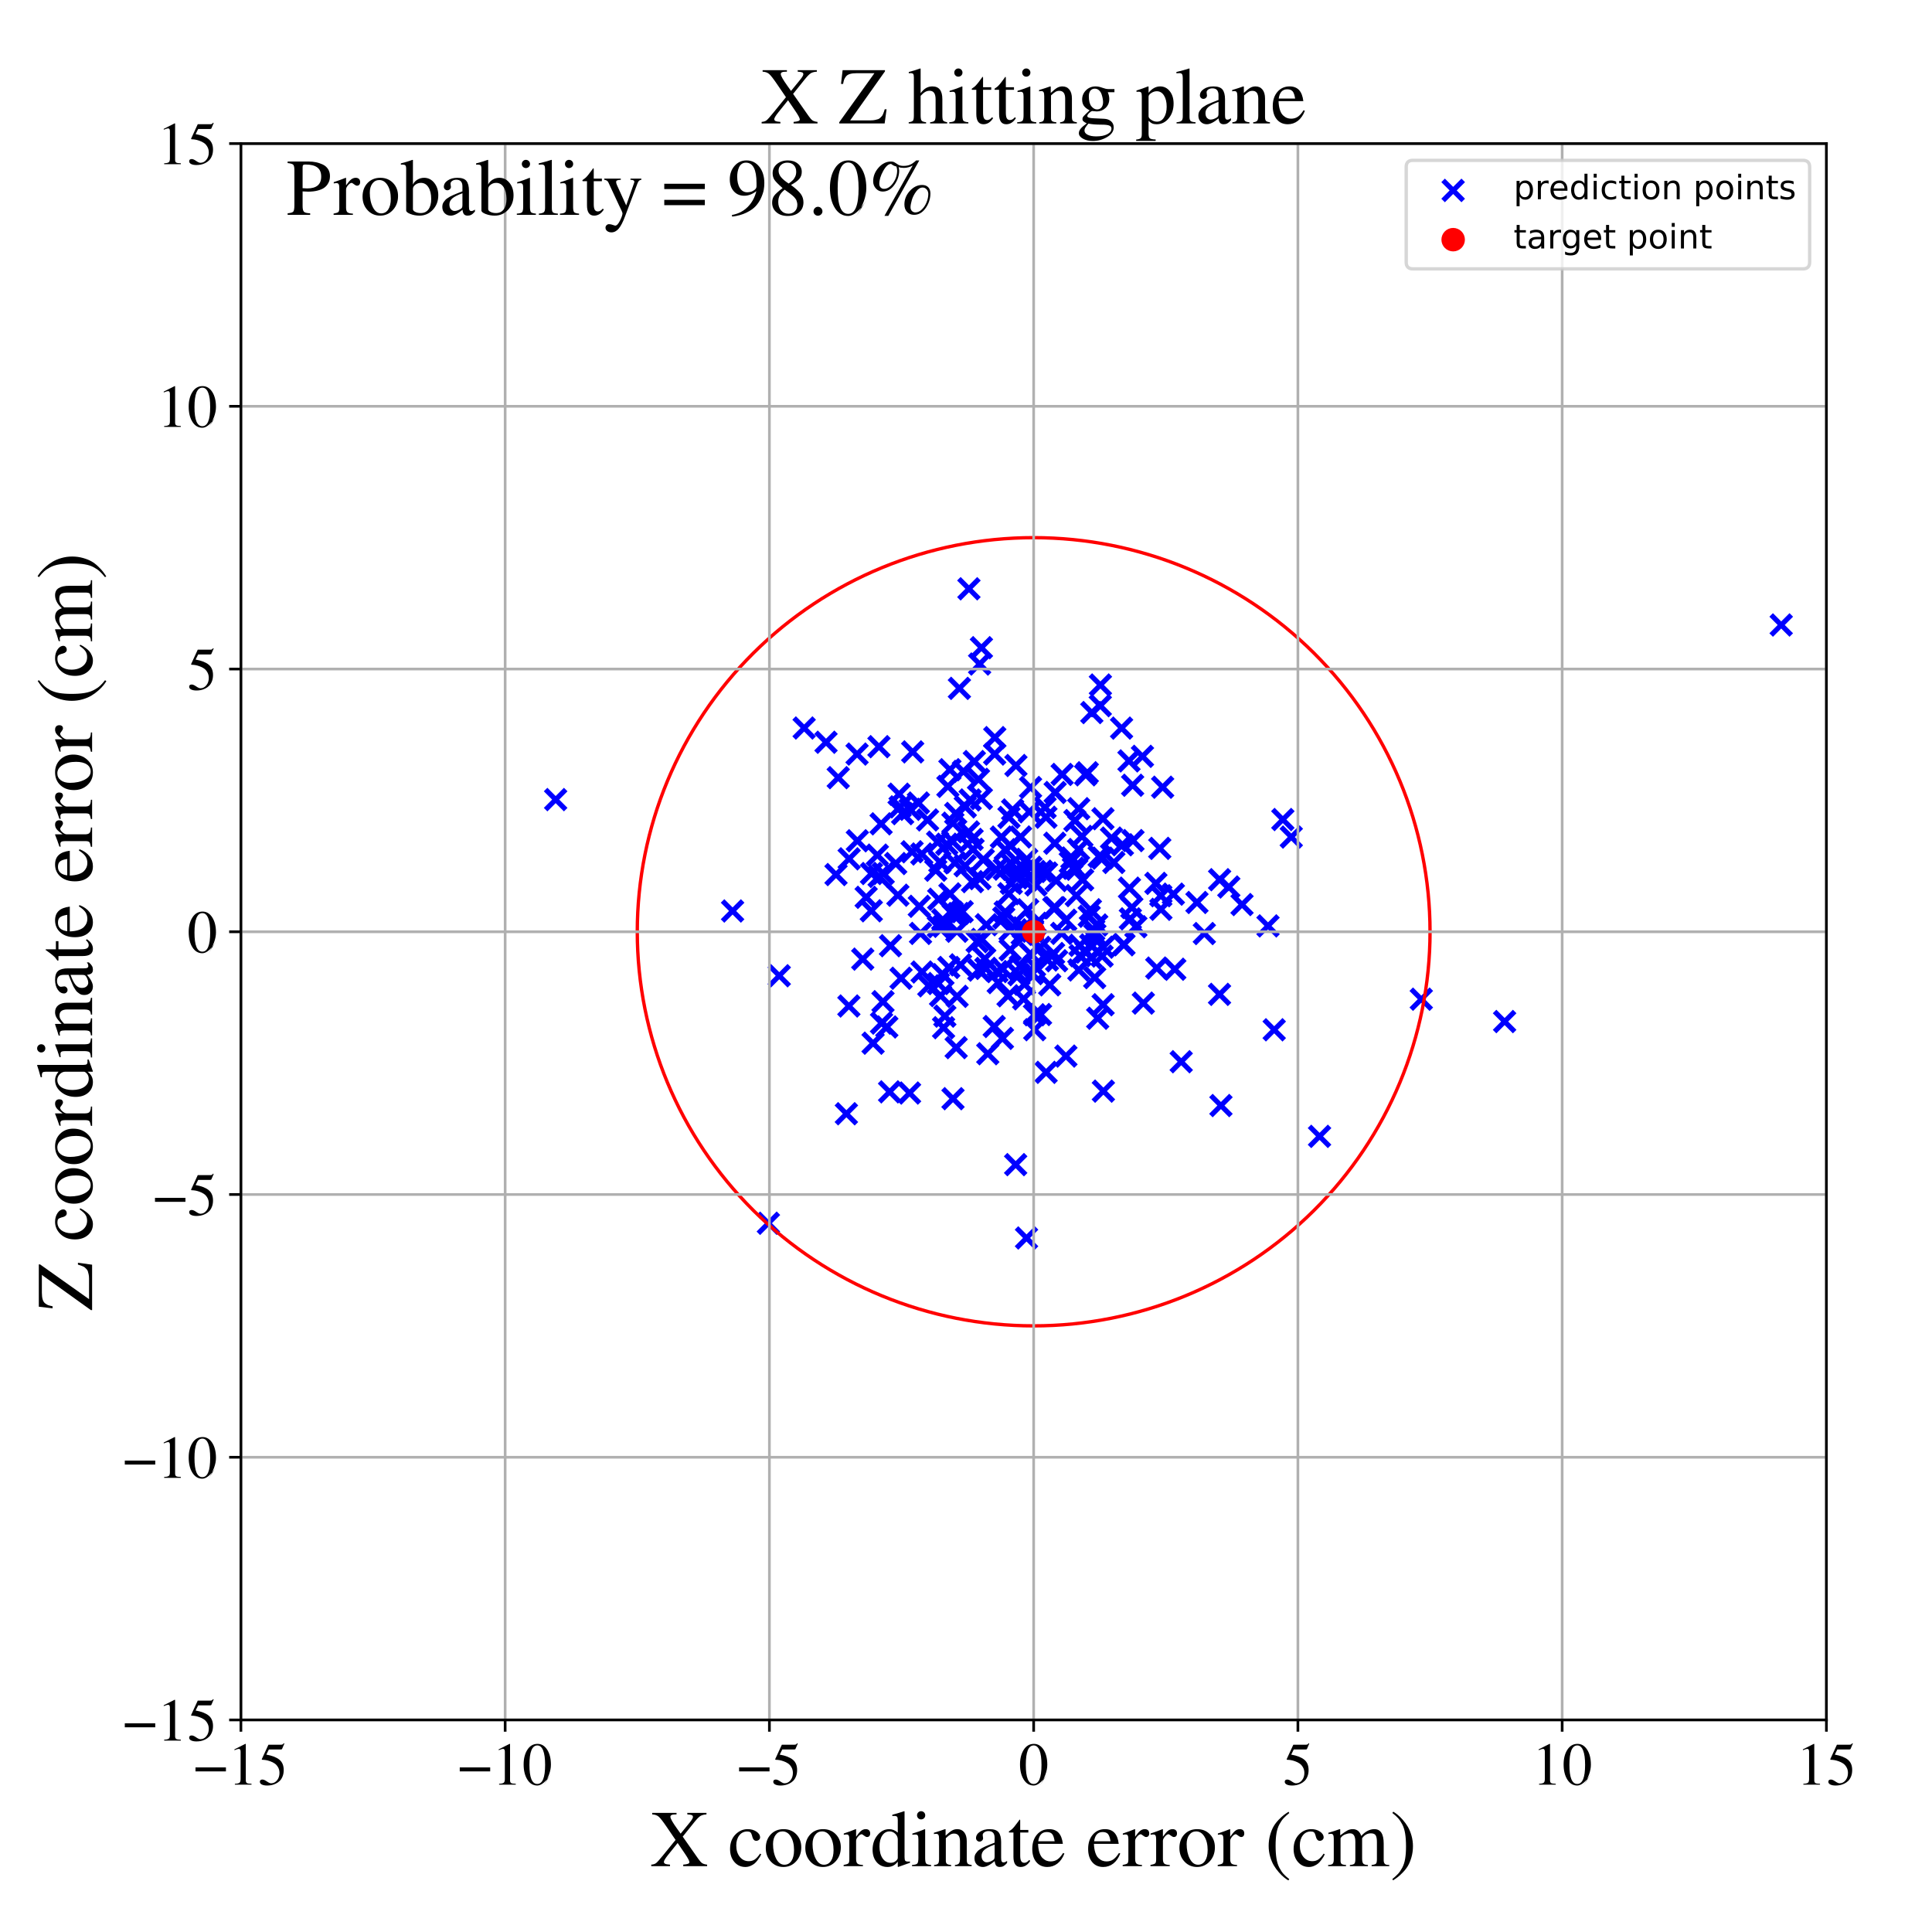 <?xml version="1.0" encoding="utf-8" standalone="no"?>
<!DOCTYPE svg PUBLIC "-//W3C//DTD SVG 1.1//EN"
  "http://www.w3.org/Graphics/SVG/1.1/DTD/svg11.dtd">
<!-- Created with matplotlib (https://matplotlib.org/) -->
<svg height="576pt" version="1.1" viewBox="0 0 576 576" width="576pt" xmlns="http://www.w3.org/2000/svg" xmlns:xlink="http://www.w3.org/1999/xlink">
 <defs>
  <style type="text/css">
*{stroke-linecap:butt;stroke-linejoin:round;}
  </style>
 </defs>
 <g id="figure_1">
  <g id="patch_1">
   <path d="M 0 576 
L 576 576 
L 576 0 
L 0 0 
z
" style="fill:#ffffff;"/>
  </g>
  <g id="axes_1">
   <g id="patch_2">
    <path d="M 71.822 512.784 
L 544.52 512.784 
L 544.52 42.802 
L 71.822 42.802 
z
" style="fill:#ffffff;"/>
   </g>
   <g id="PathCollection_1">
    <defs>
     <path d="M -3 3 
L 3 -3 
M -3 -3 
L 3 3 
" id="m296e26fa83" style="stroke:#0000ff;stroke-width:1.5;"/>
    </defs>
    <g clip-path="url(#pa30489d49f)">
     <use style="fill:#0000ff;stroke:#0000ff;stroke-width:1.5;" x="384.975" xlink:href="#m296e26fa83" y="249.559"/>
     <use style="fill:#0000ff;stroke:#0000ff;stroke-width:1.5;" x="305.722" xlink:href="#m296e26fa83" y="262.768"/>
     <use style="fill:#0000ff;stroke:#0000ff;stroke-width:1.5;" x="352.162" xlink:href="#m296e26fa83" y="316.539"/>
     <use style="fill:#0000ff;stroke:#0000ff;stroke-width:1.5;" x="321.965" xlink:href="#m296e26fa83" y="281.836"/>
     <use style="fill:#0000ff;stroke:#0000ff;stroke-width:1.5;" x="284.121" xlink:href="#m296e26fa83" y="327.559"/>
     <use style="fill:#0000ff;stroke:#0000ff;stroke-width:1.5;" x="305.594" xlink:href="#m296e26fa83" y="278.876"/>
     <use style="fill:#0000ff;stroke:#0000ff;stroke-width:1.5;" x="257.217" xlink:href="#m296e26fa83" y="285.948"/>
     <use style="fill:#0000ff;stroke:#0000ff;stroke-width:1.5;" x="346.625" xlink:href="#m296e26fa83" y="234.696"/>
     <use style="fill:#0000ff;stroke:#0000ff;stroke-width:1.5;" x="302.806" xlink:href="#m296e26fa83" y="347.22"/>
     <use style="fill:#0000ff;stroke:#0000ff;stroke-width:1.5;" x="328.071" xlink:href="#m296e26fa83" y="204.227"/>
     <use style="fill:#0000ff;stroke:#0000ff;stroke-width:1.5;" x="316.534" xlink:href="#m296e26fa83" y="278.276"/>
     <use style="fill:#0000ff;stroke:#0000ff;stroke-width:1.5;" x="253.083" xlink:href="#m296e26fa83" y="299.923"/>
     <use style="fill:#0000ff;stroke:#0000ff;stroke-width:1.5;" x="267.043" xlink:href="#m296e26fa83" y="257.451"/>
     <use style="fill:#0000ff;stroke:#0000ff;stroke-width:1.5;" x="291.32" xlink:href="#m296e26fa83" y="280.75"/>
     <use style="fill:#0000ff;stroke:#0000ff;stroke-width:1.5;" x="301.499" xlink:href="#m296e26fa83" y="263.35"/>
     <use style="fill:#0000ff;stroke:#0000ff;stroke-width:1.5;" x="300.532" xlink:href="#m296e26fa83" y="296.874"/>
     <use style="fill:#0000ff;stroke:#0000ff;stroke-width:1.5;" x="263.309" xlink:href="#m296e26fa83" y="260.397"/>
     <use style="fill:#0000ff;stroke:#0000ff;stroke-width:1.5;" x="423.741" xlink:href="#m296e26fa83" y="297.9"/>
     <use style="fill:#0000ff;stroke:#0000ff;stroke-width:1.5;" x="292.062" xlink:href="#m296e26fa83" y="197.974"/>
     <use style="fill:#0000ff;stroke:#0000ff;stroke-width:1.5;" x="290.485" xlink:href="#m296e26fa83" y="227.043"/>
     <use style="fill:#0000ff;stroke:#0000ff;stroke-width:1.5;" x="287.785" xlink:href="#m296e26fa83" y="240.562"/>
     <use style="fill:#0000ff;stroke:#0000ff;stroke-width:1.5;" x="328.896" xlink:href="#m296e26fa83" y="282.395"/>
     <use style="fill:#0000ff;stroke:#0000ff;stroke-width:1.5;" x="382.462" xlink:href="#m296e26fa83" y="244.333"/>
     <use style="fill:#0000ff;stroke:#0000ff;stroke-width:1.5;" x="252.339" xlink:href="#m296e26fa83" y="332.047"/>
     <use style="fill:#0000ff;stroke:#0000ff;stroke-width:1.5;" x="349.824" xlink:href="#m296e26fa83" y="266.577"/>
     <use style="fill:#0000ff;stroke:#0000ff;stroke-width:1.5;" x="378.036" xlink:href="#m296e26fa83" y="276.045"/>
     <use style="fill:#0000ff;stroke:#0000ff;stroke-width:1.5;" x="284.018" xlink:href="#m296e26fa83" y="250.904"/>
     <use style="fill:#0000ff;stroke:#0000ff;stroke-width:1.5;" x="326.973" xlink:href="#m296e26fa83" y="275.778"/>
     <use style="fill:#0000ff;stroke:#0000ff;stroke-width:1.5;" x="344.618" xlink:href="#m296e26fa83" y="263.364"/>
     <use style="fill:#0000ff;stroke:#0000ff;stroke-width:1.5;" x="311.831" xlink:href="#m296e26fa83" y="243.646"/>
     <use style="fill:#0000ff;stroke:#0000ff;stroke-width:1.5;" x="298.861" xlink:href="#m296e26fa83" y="309.576"/>
     <use style="fill:#0000ff;stroke:#0000ff;stroke-width:1.5;" x="272.104" xlink:href="#m296e26fa83" y="224.164"/>
     <use style="fill:#0000ff;stroke:#0000ff;stroke-width:1.5;" x="332.074" xlink:href="#m296e26fa83" y="257.135"/>
     <use style="fill:#0000ff;stroke:#0000ff;stroke-width:1.5;" x="325.167" xlink:href="#m296e26fa83" y="281.72"/>
     <use style="fill:#0000ff;stroke:#0000ff;stroke-width:1.5;" x="259.771" xlink:href="#m296e26fa83" y="271.542"/>
     <use style="fill:#0000ff;stroke:#0000ff;stroke-width:1.5;" x="314.472" xlink:href="#m296e26fa83" y="251.398"/>
     <use style="fill:#0000ff;stroke:#0000ff;stroke-width:1.5;" x="298.966" xlink:href="#m296e26fa83" y="288.91"/>
     <use style="fill:#0000ff;stroke:#0000ff;stroke-width:1.5;" x="306.394" xlink:href="#m296e26fa83" y="271.222"/>
     <use style="fill:#0000ff;stroke:#0000ff;stroke-width:1.5;" x="328.825" xlink:href="#m296e26fa83" y="244.09"/>
     <use style="fill:#0000ff;stroke:#0000ff;stroke-width:1.5;" x="314.579" xlink:href="#m296e26fa83" y="236.267"/>
     <use style="fill:#0000ff;stroke:#0000ff;stroke-width:1.5;" x="314.881" xlink:href="#m296e26fa83" y="262.536"/>
     <use style="fill:#0000ff;stroke:#0000ff;stroke-width:1.5;" x="264.392" xlink:href="#m296e26fa83" y="306.179"/>
     <use style="fill:#0000ff;stroke:#0000ff;stroke-width:1.5;" x="317.739" xlink:href="#m296e26fa83" y="274.346"/>
     <use style="fill:#0000ff;stroke:#0000ff;stroke-width:1.5;" x="327.702" xlink:href="#m296e26fa83" y="255.36"/>
     <use style="fill:#0000ff;stroke:#0000ff;stroke-width:1.5;" x="301.167" xlink:href="#m296e26fa83" y="283.186"/>
     <use style="fill:#0000ff;stroke:#0000ff;stroke-width:1.5;" x="239.745" xlink:href="#m296e26fa83" y="217.048"/>
     <use style="fill:#0000ff;stroke:#0000ff;stroke-width:1.5;" x="281.055" xlink:href="#m296e26fa83" y="274.215"/>
     <use style="fill:#0000ff;stroke:#0000ff;stroke-width:1.5;" x="308.544" xlink:href="#m296e26fa83" y="259.817"/>
     <use style="fill:#0000ff;stroke:#0000ff;stroke-width:1.5;" x="321.017" xlink:href="#m296e26fa83" y="259.159"/>
     <use style="fill:#0000ff;stroke:#0000ff;stroke-width:1.5;" x="304.272" xlink:href="#m296e26fa83" y="249.53"/>
     <use style="fill:#0000ff;stroke:#0000ff;stroke-width:1.5;" x="282.867" xlink:href="#m296e26fa83" y="288.429"/>
     <use style="fill:#0000ff;stroke:#0000ff;stroke-width:1.5;" x="334.384" xlink:href="#m296e26fa83" y="217.076"/>
     <use style="fill:#0000ff;stroke:#0000ff;stroke-width:1.5;" x="262.096" xlink:href="#m296e26fa83" y="261.297"/>
     <use style="fill:#0000ff;stroke:#0000ff;stroke-width:1.5;" x="299.255" xlink:href="#m296e26fa83" y="273.642"/>
     <use style="fill:#0000ff;stroke:#0000ff;stroke-width:1.5;" x="281.313" xlink:href="#m296e26fa83" y="306.4"/>
     <use style="fill:#0000ff;stroke:#0000ff;stroke-width:1.5;" x="279.772" xlink:href="#m296e26fa83" y="276.29"/>
     <use style="fill:#0000ff;stroke:#0000ff;stroke-width:1.5;" x="301.307" xlink:href="#m296e26fa83" y="252.177"/>
     <use style="fill:#0000ff;stroke:#0000ff;stroke-width:1.5;" x="218.413" xlink:href="#m296e26fa83" y="271.597"/>
     <use style="fill:#0000ff;stroke:#0000ff;stroke-width:1.5;" x="279.543" xlink:href="#m296e26fa83" y="251.077"/>
     <use style="fill:#0000ff;stroke:#0000ff;stroke-width:1.5;" x="285.347" xlink:href="#m296e26fa83" y="297.05"/>
     <use style="fill:#0000ff;stroke:#0000ff;stroke-width:1.5;" x="306.889" xlink:href="#m296e26fa83" y="242.022"/>
     <use style="fill:#0000ff;stroke:#0000ff;stroke-width:1.5;" x="393.404" xlink:href="#m296e26fa83" y="338.794"/>
     <use style="fill:#0000ff;stroke:#0000ff;stroke-width:1.5;" x="292.157" xlink:href="#m296e26fa83" y="261.952"/>
     <use style="fill:#0000ff;stroke:#0000ff;stroke-width:1.5;" x="310.219" xlink:href="#m296e26fa83" y="302.466"/>
     <use style="fill:#0000ff;stroke:#0000ff;stroke-width:1.5;" x="292.596" xlink:href="#m296e26fa83" y="193.102"/>
     <use style="fill:#0000ff;stroke:#0000ff;stroke-width:1.5;" x="289.936" xlink:href="#m296e26fa83" y="262.849"/>
     <use style="fill:#0000ff;stroke:#0000ff;stroke-width:1.5;" x="263.251" xlink:href="#m296e26fa83" y="298.641"/>
     <use style="fill:#0000ff;stroke:#0000ff;stroke-width:1.5;" x="323.684" xlink:href="#m296e26fa83" y="231.001"/>
     <use style="fill:#0000ff;stroke:#0000ff;stroke-width:1.5;" x="364.008" xlink:href="#m296e26fa83" y="329.603"/>
     <use style="fill:#0000ff;stroke:#0000ff;stroke-width:1.5;" x="304.226" xlink:href="#m296e26fa83" y="288.087"/>
     <use style="fill:#0000ff;stroke:#0000ff;stroke-width:1.5;" x="293.143" xlink:href="#m296e26fa83" y="256.304"/>
     <use style="fill:#0000ff;stroke:#0000ff;stroke-width:1.5;" x="276.541" xlink:href="#m296e26fa83" y="244.45"/>
     <use style="fill:#0000ff;stroke:#0000ff;stroke-width:1.5;" x="307.849" xlink:href="#m296e26fa83" y="277.641"/>
     <use style="fill:#0000ff;stroke:#0000ff;stroke-width:1.5;" x="327.263" xlink:href="#m296e26fa83" y="303.579"/>
     <use style="fill:#0000ff;stroke:#0000ff;stroke-width:1.5;" x="314.554" xlink:href="#m296e26fa83" y="270.618"/>
     <use style="fill:#0000ff;stroke:#0000ff;stroke-width:1.5;" x="271.33" xlink:href="#m296e26fa83" y="241.278"/>
     <use style="fill:#0000ff;stroke:#0000ff;stroke-width:1.5;" x="320.026" xlink:href="#m296e26fa83" y="258.857"/>
     <use style="fill:#0000ff;stroke:#0000ff;stroke-width:1.5;" x="350.246" xlink:href="#m296e26fa83" y="288.969"/>
     <use style="fill:#0000ff;stroke:#0000ff;stroke-width:1.5;" x="344.875" xlink:href="#m296e26fa83" y="288.613"/>
     <use style="fill:#0000ff;stroke:#0000ff;stroke-width:1.5;" x="338.646" xlink:href="#m296e26fa83" y="276.289"/>
     <use style="fill:#0000ff;stroke:#0000ff;stroke-width:1.5;" x="308.494" xlink:href="#m296e26fa83" y="306.995"/>
     <use style="fill:#0000ff;stroke:#0000ff;stroke-width:1.5;" x="307.366" xlink:href="#m296e26fa83" y="258.563"/>
     <use style="fill:#0000ff;stroke:#0000ff;stroke-width:1.5;" x="320.468" xlink:href="#m296e26fa83" y="244.636"/>
     <use style="fill:#0000ff;stroke:#0000ff;stroke-width:1.5;" x="283.885" xlink:href="#m296e26fa83" y="271.942"/>
     <use style="fill:#0000ff;stroke:#0000ff;stroke-width:1.5;" x="312.286" xlink:href="#m296e26fa83" y="286.213"/>
     <use style="fill:#0000ff;stroke:#0000ff;stroke-width:1.5;" x="293.911" xlink:href="#m296e26fa83" y="288.713"/>
     <use style="fill:#0000ff;stroke:#0000ff;stroke-width:1.5;" x="287.727" xlink:href="#m296e26fa83" y="258.116"/>
     <use style="fill:#0000ff;stroke:#0000ff;stroke-width:1.5;" x="284.087" xlink:href="#m296e26fa83" y="245.415"/>
     <use style="fill:#0000ff;stroke:#0000ff;stroke-width:1.5;" x="311.884" xlink:href="#m296e26fa83" y="319.705"/>
     <use style="fill:#0000ff;stroke:#0000ff;stroke-width:1.5;" x="297.034" xlink:href="#m296e26fa83" y="259.225"/>
     <use style="fill:#0000ff;stroke:#0000ff;stroke-width:1.5;" x="274.081" xlink:href="#m296e26fa83" y="270.202"/>
     <use style="fill:#0000ff;stroke:#0000ff;stroke-width:1.5;" x="306.106" xlink:href="#m296e26fa83" y="256.189"/>
     <use style="fill:#0000ff;stroke:#0000ff;stroke-width:1.5;" x="286.377" xlink:href="#m296e26fa83" y="287.654"/>
     <use style="fill:#0000ff;stroke:#0000ff;stroke-width:1.5;" x="286.862" xlink:href="#m296e26fa83" y="271.8"/>
     <use style="fill:#0000ff;stroke:#0000ff;stroke-width:1.5;" x="273.812" xlink:href="#m296e26fa83" y="239.408"/>
     <use style="fill:#0000ff;stroke:#0000ff;stroke-width:1.5;" x="300.774" xlink:href="#m296e26fa83" y="266.445"/>
     <use style="fill:#0000ff;stroke:#0000ff;stroke-width:1.5;" x="268.351" xlink:href="#m296e26fa83" y="240.554"/>
     <use style="fill:#0000ff;stroke:#0000ff;stroke-width:1.5;" x="303.79" xlink:href="#m296e26fa83" y="290.594"/>
     <use style="fill:#0000ff;stroke:#0000ff;stroke-width:1.5;" x="448.583" xlink:href="#m296e26fa83" y="304.56"/>
     <use style="fill:#0000ff;stroke:#0000ff;stroke-width:1.5;" x="370.291" xlink:href="#m296e26fa83" y="269.682"/>
     <use style="fill:#0000ff;stroke:#0000ff;stroke-width:1.5;" x="269.107" xlink:href="#m296e26fa83" y="242.579"/>
     <use style="fill:#0000ff;stroke:#0000ff;stroke-width:1.5;" x="303.149" xlink:href="#m296e26fa83" y="261.728"/>
     <use style="fill:#0000ff;stroke:#0000ff;stroke-width:1.5;" x="325.083" xlink:href="#m296e26fa83" y="271.227"/>
     <use style="fill:#0000ff;stroke:#0000ff;stroke-width:1.5;" x="249.909" xlink:href="#m296e26fa83" y="231.851"/>
     <use style="fill:#0000ff;stroke:#0000ff;stroke-width:1.5;" x="307.244" xlink:href="#m296e26fa83" y="234.778"/>
     <use style="fill:#0000ff;stroke:#0000ff;stroke-width:1.5;" x="299.414" xlink:href="#m296e26fa83" y="259.125"/>
     <use style="fill:#0000ff;stroke:#0000ff;stroke-width:1.5;" x="301.137" xlink:href="#m296e26fa83" y="277.402"/>
     <use style="fill:#0000ff;stroke:#0000ff;stroke-width:1.5;" x="317.784" xlink:href="#m296e26fa83" y="314.859"/>
     <use style="fill:#0000ff;stroke:#0000ff;stroke-width:1.5;" x="299.7" xlink:href="#m296e26fa83" y="253.328"/>
     <use style="fill:#0000ff;stroke:#0000ff;stroke-width:1.5;" x="326.424" xlink:href="#m296e26fa83" y="278.622"/>
     <use style="fill:#0000ff;stroke:#0000ff;stroke-width:1.5;" x="285.068" xlink:href="#m296e26fa83" y="312.336"/>
     <use style="fill:#0000ff;stroke:#0000ff;stroke-width:1.5;" x="307.849" xlink:href="#m296e26fa83" y="277.214"/>
     <use style="fill:#0000ff;stroke:#0000ff;stroke-width:1.5;" x="323.793" xlink:href="#m296e26fa83" y="283.865"/>
     <use style="fill:#0000ff;stroke:#0000ff;stroke-width:1.5;" x="282.603" xlink:href="#m296e26fa83" y="234.451"/>
     <use style="fill:#0000ff;stroke:#0000ff;stroke-width:1.5;" x="305.094" xlink:href="#m296e26fa83" y="276.623"/>
     <use style="fill:#0000ff;stroke:#0000ff;stroke-width:1.5;" x="265.222" xlink:href="#m296e26fa83" y="325.522"/>
     <use style="fill:#0000ff;stroke:#0000ff;stroke-width:1.5;" x="274.906" xlink:href="#m296e26fa83" y="289.791"/>
     <use style="fill:#0000ff;stroke:#0000ff;stroke-width:1.5;" x="324.73" xlink:href="#m296e26fa83" y="273.173"/>
     <use style="fill:#0000ff;stroke:#0000ff;stroke-width:1.5;" x="335.075" xlink:href="#m296e26fa83" y="281.567"/>
     <use style="fill:#0000ff;stroke:#0000ff;stroke-width:1.5;" x="321.638" xlink:href="#m296e26fa83" y="289.186"/>
     <use style="fill:#0000ff;stroke:#0000ff;stroke-width:1.5;" x="289.232" xlink:href="#m296e26fa83" y="238.497"/>
     <use style="fill:#0000ff;stroke:#0000ff;stroke-width:1.5;" x="335.012" xlink:href="#m296e26fa83" y="281.663"/>
     <use style="fill:#0000ff;stroke:#0000ff;stroke-width:1.5;" x="322.773" xlink:href="#m296e26fa83" y="262.301"/>
     <use style="fill:#0000ff;stroke:#0000ff;stroke-width:1.5;" x="806.512" xlink:href="#m296e26fa83" y="340.562"/>
     <use style="fill:#0000ff;stroke:#0000ff;stroke-width:1.5;" x="274.437" xlink:href="#m296e26fa83" y="278.286"/>
     <use style="fill:#0000ff;stroke:#0000ff;stroke-width:1.5;" x="291.73" xlink:href="#m296e26fa83" y="232.348"/>
     <use style="fill:#0000ff;stroke:#0000ff;stroke-width:1.5;" x="336.729" xlink:href="#m296e26fa83" y="264.785"/>
     <use style="fill:#0000ff;stroke:#0000ff;stroke-width:1.5;" x="324.159" xlink:href="#m296e26fa83" y="230.381"/>
     <use style="fill:#0000ff;stroke:#0000ff;stroke-width:1.5;" x="307.194" xlink:href="#m296e26fa83" y="284.349"/>
     <use style="fill:#0000ff;stroke:#0000ff;stroke-width:1.5;" x="366.353" xlink:href="#m296e26fa83" y="264.445"/>
     <use style="fill:#0000ff;stroke:#0000ff;stroke-width:1.5;" x="302.887" xlink:href="#m296e26fa83" y="228.224"/>
     <use style="fill:#0000ff;stroke:#0000ff;stroke-width:1.5;" x="285.279" xlink:href="#m296e26fa83" y="277.639"/>
     <use style="fill:#0000ff;stroke:#0000ff;stroke-width:1.5;" x="312.959" xlink:href="#m296e26fa83" y="293.615"/>
     <use style="fill:#0000ff;stroke:#0000ff;stroke-width:1.5;" x="310.029" xlink:href="#m296e26fa83" y="282.447"/>
     <use style="fill:#0000ff;stroke:#0000ff;stroke-width:1.5;" x="326.366" xlink:href="#m296e26fa83" y="291.474"/>
     <use style="fill:#0000ff;stroke:#0000ff;stroke-width:1.5;" x="282.267" xlink:href="#m296e26fa83" y="251.7"/>
     <use style="fill:#0000ff;stroke:#0000ff;stroke-width:1.5;" x="286.033" xlink:href="#m296e26fa83" y="205.226"/>
     <use style="fill:#0000ff;stroke:#0000ff;stroke-width:1.5;" x="279.865" xlink:href="#m296e26fa83" y="268.099"/>
     <use style="fill:#0000ff;stroke:#0000ff;stroke-width:1.5;" x="292.576" xlink:href="#m296e26fa83" y="238.057"/>
     <use style="fill:#0000ff;stroke:#0000ff;stroke-width:1.5;" x="305.425" xlink:href="#m296e26fa83" y="293.436"/>
     <use style="fill:#0000ff;stroke:#0000ff;stroke-width:1.5;" x="340.606" xlink:href="#m296e26fa83" y="225.491"/>
     <use style="fill:#0000ff;stroke:#0000ff;stroke-width:1.5;" x="262.048" xlink:href="#m296e26fa83" y="222.612"/>
     <use style="fill:#0000ff;stroke:#0000ff;stroke-width:1.5;" x="314.115" xlink:href="#m296e26fa83" y="284.273"/>
     <use style="fill:#0000ff;stroke:#0000ff;stroke-width:1.5;" x="331.383" xlink:href="#m296e26fa83" y="249.861"/>
     <use style="fill:#0000ff;stroke:#0000ff;stroke-width:1.5;" x="305.193" xlink:href="#m296e26fa83" y="297.802"/>
     <use style="fill:#0000ff;stroke:#0000ff;stroke-width:1.5;" x="328.037" xlink:href="#m296e26fa83" y="210.389"/>
     <use style="fill:#0000ff;stroke:#0000ff;stroke-width:1.5;" x="308.868" xlink:href="#m296e26fa83" y="263.825"/>
     <use style="fill:#0000ff;stroke:#0000ff;stroke-width:1.5;" x="337.446" xlink:href="#m296e26fa83" y="270.568"/>
     <use style="fill:#0000ff;stroke:#0000ff;stroke-width:1.5;" x="246.267" xlink:href="#m296e26fa83" y="221.295"/>
     <use style="fill:#0000ff;stroke:#0000ff;stroke-width:1.5;" x="298.542" xlink:href="#m296e26fa83" y="249.568"/>
     <use style="fill:#0000ff;stroke:#0000ff;stroke-width:1.5;" x="304.753" xlink:href="#m296e26fa83" y="278.548"/>
     <use style="fill:#0000ff;stroke:#0000ff;stroke-width:1.5;" x="284.936" xlink:href="#m296e26fa83" y="242.515"/>
     <use style="fill:#0000ff;stroke:#0000ff;stroke-width:1.5;" x="265.483" xlink:href="#m296e26fa83" y="281.948"/>
     <use style="fill:#0000ff;stroke:#0000ff;stroke-width:1.5;" x="328.684" xlink:href="#m296e26fa83" y="255.842"/>
     <use style="fill:#0000ff;stroke:#0000ff;stroke-width:1.5;" x="271.167" xlink:href="#m296e26fa83" y="325.872"/>
     <use style="fill:#0000ff;stroke:#0000ff;stroke-width:1.5;" x="262.688" xlink:href="#m296e26fa83" y="245.613"/>
     <use style="fill:#0000ff;stroke:#0000ff;stroke-width:1.5;" x="267.693" xlink:href="#m296e26fa83" y="266.893"/>
     <use style="fill:#0000ff;stroke:#0000ff;stroke-width:1.5;" x="363.615" xlink:href="#m296e26fa83" y="262.268"/>
     <use style="fill:#0000ff;stroke:#0000ff;stroke-width:1.5;" x="232.33" xlink:href="#m296e26fa83" y="290.906"/>
     <use style="fill:#0000ff;stroke:#0000ff;stroke-width:1.5;" x="280.416" xlink:href="#m296e26fa83" y="296.826"/>
     <use style="fill:#0000ff;stroke:#0000ff;stroke-width:1.5;" x="291.809" xlink:href="#m296e26fa83" y="289.228"/>
     <use style="fill:#0000ff;stroke:#0000ff;stroke-width:1.5;" x="336.997" xlink:href="#m296e26fa83" y="273.945"/>
     <use style="fill:#0000ff;stroke:#0000ff;stroke-width:1.5;" x="936.288" xlink:href="#m296e26fa83" y="323.467"/>
     <use style="fill:#0000ff;stroke:#0000ff;stroke-width:1.5;" x="340.869" xlink:href="#m296e26fa83" y="299.064"/>
     <use style="fill:#0000ff;stroke:#0000ff;stroke-width:1.5;" x="288.749" xlink:href="#m296e26fa83" y="248.023"/>
     <use style="fill:#0000ff;stroke:#0000ff;stroke-width:1.5;" x="290.099" xlink:href="#m296e26fa83" y="253.202"/>
     <use style="fill:#0000ff;stroke:#0000ff;stroke-width:1.5;" x="356.861" xlink:href="#m296e26fa83" y="269.059"/>
     <use style="fill:#0000ff;stroke:#0000ff;stroke-width:1.5;" x="259.823" xlink:href="#m296e26fa83" y="260.433"/>
     <use style="fill:#0000ff;stroke:#0000ff;stroke-width:1.5;" x="305.616" xlink:href="#m296e26fa83" y="259.287"/>
     <use style="fill:#0000ff;stroke:#0000ff;stroke-width:1.5;" x="297.61" xlink:href="#m296e26fa83" y="292.951"/>
     <use style="fill:#0000ff;stroke:#0000ff;stroke-width:1.5;" x="346.112" xlink:href="#m296e26fa83" y="271.099"/>
     <use style="fill:#0000ff;stroke:#0000ff;stroke-width:1.5;" x="334.639" xlink:href="#m296e26fa83" y="251.854"/>
     <use style="fill:#0000ff;stroke:#0000ff;stroke-width:1.5;" x="379.886" xlink:href="#m296e26fa83" y="307.017"/>
     <use style="fill:#0000ff;stroke:#0000ff;stroke-width:1.5;" x="165.659" xlink:href="#m296e26fa83" y="238.387"/>
     <use style="fill:#0000ff;stroke:#0000ff;stroke-width:1.5;" x="284.179" xlink:href="#m296e26fa83" y="272.655"/>
     <use style="fill:#0000ff;stroke:#0000ff;stroke-width:1.5;" x="294.063" xlink:href="#m296e26fa83" y="275.694"/>
     <use style="fill:#0000ff;stroke:#0000ff;stroke-width:1.5;" x="308.418" xlink:href="#m296e26fa83" y="302.534"/>
     <use style="fill:#0000ff;stroke:#0000ff;stroke-width:1.5;" x="262.815" xlink:href="#m296e26fa83" y="305.028"/>
     <use style="fill:#0000ff;stroke:#0000ff;stroke-width:1.5;" x="321.615" xlink:href="#m296e26fa83" y="241.093"/>
     <use style="fill:#0000ff;stroke:#0000ff;stroke-width:1.5;" x="306.044" xlink:href="#m296e26fa83" y="369.088"/>
     <use style="fill:#0000ff;stroke:#0000ff;stroke-width:1.5;" x="281.691" xlink:href="#m296e26fa83" y="302.95"/>
     <use style="fill:#0000ff;stroke:#0000ff;stroke-width:1.5;" x="296.58" xlink:href="#m296e26fa83" y="219.907"/>
     <use style="fill:#0000ff;stroke:#0000ff;stroke-width:1.5;" x="326.086" xlink:href="#m296e26fa83" y="277.276"/>
     <use style="fill:#0000ff;stroke:#0000ff;stroke-width:1.5;" x="293.598" xlink:href="#m296e26fa83" y="285.851"/>
     <use style="fill:#0000ff;stroke:#0000ff;stroke-width:1.5;" x="294.494" xlink:href="#m296e26fa83" y="314.155"/>
     <use style="fill:#0000ff;stroke:#0000ff;stroke-width:1.5;" x="268.052" xlink:href="#m296e26fa83" y="236.778"/>
     <use style="fill:#0000ff;stroke:#0000ff;stroke-width:1.5;" x="307.753" xlink:href="#m296e26fa83" y="290.289"/>
     <use style="fill:#0000ff;stroke:#0000ff;stroke-width:1.5;" x="320.879" xlink:href="#m296e26fa83" y="267.006"/>
     <use style="fill:#0000ff;stroke:#0000ff;stroke-width:1.5;" x="285.743" xlink:href="#m296e26fa83" y="272.351"/>
     <use style="fill:#0000ff;stroke:#0000ff;stroke-width:1.5;" x="296.407" xlink:href="#m296e26fa83" y="306.042"/>
     <use style="fill:#0000ff;stroke:#0000ff;stroke-width:1.5;" x="359.056" xlink:href="#m296e26fa83" y="278.323"/>
     <use style="fill:#0000ff;stroke:#0000ff;stroke-width:1.5;" x="300.807" xlink:href="#m296e26fa83" y="243.693"/>
     <use style="fill:#0000ff;stroke:#0000ff;stroke-width:1.5;" x="328.879" xlink:href="#m296e26fa83" y="299.545"/>
     <use style="fill:#0000ff;stroke:#0000ff;stroke-width:1.5;" x="346.082" xlink:href="#m296e26fa83" y="267.048"/>
     <use style="fill:#0000ff;stroke:#0000ff;stroke-width:1.5;" x="278.977" xlink:href="#m296e26fa83" y="259.452"/>
     <use style="fill:#0000ff;stroke:#0000ff;stroke-width:1.5;" x="289.824" xlink:href="#m296e26fa83" y="250.263"/>
     <use style="fill:#0000ff;stroke:#0000ff;stroke-width:1.5;" x="271.921" xlink:href="#m296e26fa83" y="253.941"/>
     <use style="fill:#0000ff;stroke:#0000ff;stroke-width:1.5;" x="308.435" xlink:href="#m296e26fa83" y="288.005"/>
     <use style="fill:#0000ff;stroke:#0000ff;stroke-width:1.5;" x="319.564" xlink:href="#m296e26fa83" y="255.804"/>
     <use style="fill:#0000ff;stroke:#0000ff;stroke-width:1.5;" x="296.549" xlink:href="#m296e26fa83" y="224.811"/>
     <use style="fill:#0000ff;stroke:#0000ff;stroke-width:1.5;" x="325.29" xlink:href="#m296e26fa83" y="285.514"/>
     <use style="fill:#0000ff;stroke:#0000ff;stroke-width:1.5;" x="311.573" xlink:href="#m296e26fa83" y="240.762"/>
     <use style="fill:#0000ff;stroke:#0000ff;stroke-width:1.5;" x="322.56" xlink:href="#m296e26fa83" y="249.361"/>
     <use style="fill:#0000ff;stroke:#0000ff;stroke-width:1.5;" x="316.666" xlink:href="#m296e26fa83" y="230.884"/>
     <use style="fill:#0000ff;stroke:#0000ff;stroke-width:1.5;" x="321.999" xlink:href="#m296e26fa83" y="284.926"/>
     <use style="fill:#0000ff;stroke:#0000ff;stroke-width:1.5;" x="299.688" xlink:href="#m296e26fa83" y="271.897"/>
     <use style="fill:#0000ff;stroke:#0000ff;stroke-width:1.5;" x="312.008" xlink:href="#m296e26fa83" y="260.284"/>
     <use style="fill:#0000ff;stroke:#0000ff;stroke-width:1.5;" x="281.12" xlink:href="#m296e26fa83" y="290.568"/>
     <use style="fill:#0000ff;stroke:#0000ff;stroke-width:1.5;" x="310.561" xlink:href="#m296e26fa83" y="259.716"/>
     <use style="fill:#0000ff;stroke:#0000ff;stroke-width:1.5;" x="283.202" xlink:href="#m296e26fa83" y="229.476"/>
     <use style="fill:#0000ff;stroke:#0000ff;stroke-width:1.5;" x="283.202" xlink:href="#m296e26fa83" y="266.501"/>
     <use style="fill:#0000ff;stroke:#0000ff;stroke-width:1.5;" x="319.093" xlink:href="#m296e26fa83" y="257.131"/>
     <use style="fill:#0000ff;stroke:#0000ff;stroke-width:1.5;" x="288.871" xlink:href="#m296e26fa83" y="175.544"/>
     <use style="fill:#0000ff;stroke:#0000ff;stroke-width:1.5;" x="297.237" xlink:href="#m296e26fa83" y="289.658"/>
     <use style="fill:#0000ff;stroke:#0000ff;stroke-width:1.5;" x="531.046" xlink:href="#m296e26fa83" y="186.329"/>
     <use style="fill:#0000ff;stroke:#0000ff;stroke-width:1.5;" x="303.248" xlink:href="#m296e26fa83" y="260.551"/>
     <use style="fill:#0000ff;stroke:#0000ff;stroke-width:1.5;" x="292.7" xlink:href="#m296e26fa83" y="280.068"/>
     <use style="fill:#0000ff;stroke:#0000ff;stroke-width:1.5;" x="314.176" xlink:href="#m296e26fa83" y="270.656"/>
     <use style="fill:#0000ff;stroke:#0000ff;stroke-width:1.5;" x="337.679" xlink:href="#m296e26fa83" y="234.114"/>
     <use style="fill:#0000ff;stroke:#0000ff;stroke-width:1.5;" x="301.633" xlink:href="#m296e26fa83" y="257.622"/>
     <use style="fill:#0000ff;stroke:#0000ff;stroke-width:1.5;" x="255.61" xlink:href="#m296e26fa83" y="250.664"/>
     <use style="fill:#0000ff;stroke:#0000ff;stroke-width:1.5;" x="328.959" xlink:href="#m296e26fa83" y="325.306"/>
     <use style="fill:#0000ff;stroke:#0000ff;stroke-width:1.5;" x="249.247" xlink:href="#m296e26fa83" y="260.737"/>
     <use style="fill:#0000ff;stroke:#0000ff;stroke-width:1.5;" x="276.904" xlink:href="#m296e26fa83" y="293.908"/>
     <use style="fill:#0000ff;stroke:#0000ff;stroke-width:1.5;" x="253.162" xlink:href="#m296e26fa83" y="256.048"/>
     <use style="fill:#0000ff;stroke:#0000ff;stroke-width:1.5;" x="328.579" xlink:href="#m296e26fa83" y="285.052"/>
     <use style="fill:#0000ff;stroke:#0000ff;stroke-width:1.5;" x="261.57" xlink:href="#m296e26fa83" y="254.939"/>
     <use style="fill:#0000ff;stroke:#0000ff;stroke-width:1.5;" x="279.753" xlink:href="#m296e26fa83" y="293.223"/>
     <use style="fill:#0000ff;stroke:#0000ff;stroke-width:1.5;" x="321.556" xlink:href="#m296e26fa83" y="253.267"/>
     <use style="fill:#0000ff;stroke:#0000ff;stroke-width:1.5;" x="337.781" xlink:href="#m296e26fa83" y="250.608"/>
     <use style="fill:#0000ff;stroke:#0000ff;stroke-width:1.5;" x="229.085" xlink:href="#m296e26fa83" y="364.698"/>
     <use style="fill:#0000ff;stroke:#0000ff;stroke-width:1.5;" x="281.34" xlink:href="#m296e26fa83" y="276.176"/>
     <use style="fill:#0000ff;stroke:#0000ff;stroke-width:1.5;" x="325.512" xlink:href="#m296e26fa83" y="212.442"/>
     <use style="fill:#0000ff;stroke:#0000ff;stroke-width:1.5;" x="258.237" xlink:href="#m296e26fa83" y="267.525"/>
     <use style="fill:#0000ff;stroke:#0000ff;stroke-width:1.5;" x="345.772" xlink:href="#m296e26fa83" y="252.928"/>
     <use style="fill:#0000ff;stroke:#0000ff;stroke-width:1.5;" x="336.586" xlink:href="#m296e26fa83" y="226.849"/>
     <use style="fill:#0000ff;stroke:#0000ff;stroke-width:1.5;" x="260.298" xlink:href="#m296e26fa83" y="311.009"/>
     <use style="fill:#0000ff;stroke:#0000ff;stroke-width:1.5;" x="308.962" xlink:href="#m296e26fa83" y="275.269"/>
     <use style="fill:#0000ff;stroke:#0000ff;stroke-width:1.5;" x="287.231" xlink:href="#m296e26fa83" y="229.985"/>
     <use style="fill:#0000ff;stroke:#0000ff;stroke-width:1.5;" x="255.523" xlink:href="#m296e26fa83" y="224.818"/>
     <use style="fill:#0000ff;stroke:#0000ff;stroke-width:1.5;" x="363.583" xlink:href="#m296e26fa83" y="296.455"/>
     <use style="fill:#0000ff;stroke:#0000ff;stroke-width:1.5;" x="280.206" xlink:href="#m296e26fa83" y="257.016"/>
     <use style="fill:#0000ff;stroke:#0000ff;stroke-width:1.5;" x="315.017" xlink:href="#m296e26fa83" y="286.431"/>
     <use style="fill:#0000ff;stroke:#0000ff;stroke-width:1.5;" x="284.716" xlink:href="#m296e26fa83" y="257.238"/>
     <use style="fill:#0000ff;stroke:#0000ff;stroke-width:1.5;" x="301.903" xlink:href="#m296e26fa83" y="241.469"/>
     <use style="fill:#0000ff;stroke:#0000ff;stroke-width:1.5;" x="268.637" xlink:href="#m296e26fa83" y="291.648"/>
     <use style="fill:#0000ff;stroke:#0000ff;stroke-width:1.5;" x="274.816" xlink:href="#m296e26fa83" y="254.605"/>
    </g>
   </g>
   <g id="PathCollection_2">
    <defs>
     <path d="M 0 3 
C 0.796 3 1.559 2.684 2.121 2.121 
C 2.684 1.559 3 0.796 3 0 
C 3 -0.796 2.684 -1.559 2.121 -2.121 
C 1.559 -2.684 0.796 -3 0 -3 
C -0.796 -3 -1.559 -2.684 -2.121 -2.121 
C -2.684 -1.559 -3 -0.796 -3 0 
C -3 0.796 -2.684 1.559 -2.121 2.121 
C -1.559 2.684 -0.796 3 0 3 
z
" id="mfefac7a0b9" style="stroke:#ff0000;"/>
    </defs>
    <g clip-path="url(#pa30489d49f)">
     <use style="fill:#ff0000;stroke:#ff0000;" x="308.171" xlink:href="#mfefac7a0b9" y="277.793"/>
    </g>
   </g>
   <g id="patch_3">
    <path clip-path="url(#pa30489d49f)" d="M 308.171 395.288 
C 339.511 395.288 369.572 382.908 391.733 360.875 
C 413.894 338.841 426.346 308.953 426.346 277.793 
C 426.346 246.633 413.894 216.745 391.733 194.711 
C 369.572 172.677 339.511 160.297 308.171 160.297 
C 276.831 160.297 246.77 172.677 224.609 194.711 
C 202.448 216.745 189.997 246.633 189.997 277.793 
C 189.997 308.953 202.448 338.841 224.609 360.875 
C 246.77 382.908 276.831 395.288 308.171 395.288 
z
" style="fill:none;stroke:#ff0000;stroke-linejoin:miter;"/>
   </g>
   <g id="matplotlib.axis_1">
    <g id="xtick_1">
     <g id="line2d_1">
      <path clip-path="url(#pa30489d49f)" d="M 71.822 512.784 
L 71.822 42.802 
" style="fill:none;stroke:#b0b0b0;stroke-linecap:square;stroke-width:0.8;"/>
     </g>
     <g id="line2d_2">
      <defs>
       <path d="M 0 0 
L 0 3.5 
" id="m68133cdc8f" style="stroke:#000000;stroke-width:0.8;"/>
      </defs>
      <g>
       <use style="stroke:#000000;stroke-width:0.8;" x="71.822" xlink:href="#m68133cdc8f" y="512.784"/>
      </g>
     </g>
     <g id="text_1">
      <!-- −15 -->
      <defs>
       <path d="M 3 22 
L 3 28.594 
L 53.406 28.594 
L 53.406 22 
z
" id="FreeSerif-8722"/>
       <path d="M 18.297 59.297 
Q 16.5 59.297 11.094 57.094 
L 11.094 58.5 
L 29.094 67.594 
L 29.906 67.406 
L 29.906 7.406 
Q 29.906 3.797 31.703 2.688 
Q 33.5 1.594 39.406 1.5 
L 39.406 0 
L 11.797 0 
L 11.797 1.5 
Q 17.406 1.703 19.344 3.141 
Q 21.297 4.594 21.297 9.297 
L 21.297 54.594 
Q 21.297 59.297 18.297 59.297 
z
" id="FreeSerif-49"/>
       <path d="M 35.703 19.406 
Q 35.703 24.703 33.344 28.797 
Q 31 32.906 27.641 35.156 
Q 24.297 37.406 20.141 38.844 
Q 16 40.297 12.953 40.75 
Q 9.906 41.203 7.594 41.203 
Q 6.406 41.203 6.406 42 
Q 6.406 42.297 6.5 42.5 
L 17.406 66.203 
L 38.297 66.203 
Q 39.906 66.203 40.844 66.703 
Q 41.797 67.203 42.906 68.797 
L 43.797 68.094 
L 40 59.203 
Q 39.594 58.297 37.703 58.297 
L 18.094 58.297 
L 13.906 49.797 
Q 28.5 47.203 35.594 41.344 
Q 42.703 35.5 42.703 24.203 
Q 42.703 18.297 40.844 13.688 
Q 39 9.094 36.141 6.297 
Q 33.297 3.5 29.547 1.703 
Q 25.797 -0.094 22.344 -0.75 
Q 18.906 -1.406 15.406 -1.406 
Q 9.797 -1.406 6.5 0.25 
Q 3.203 1.906 3.203 4.797 
Q 3.203 8.5 7.5 8.5 
Q 10.297 8.5 14.75 5.391 
Q 19.203 2.297 21.797 2.297 
Q 27.703 2.297 31.703 7.25 
Q 35.703 12.203 35.703 19.406 
z
" id="FreeSerif-53"/>
      </defs>
      <g transform="translate(57.746 532.077)scale(0.18 -0.18)">
       <use xlink:href="#FreeSerif-8722"/>
       <use x="56.4" xlink:href="#FreeSerif-49"/>
       <use x="106.4" xlink:href="#FreeSerif-53"/>
      </g>
     </g>
    </g>
    <g id="xtick_2">
     <g id="line2d_3">
      <path clip-path="url(#pa30489d49f)" d="M 150.605 512.784 
L 150.605 42.802 
" style="fill:none;stroke:#b0b0b0;stroke-linecap:square;stroke-width:0.8;"/>
     </g>
     <g id="line2d_4">
      <g>
       <use style="stroke:#000000;stroke-width:0.8;" x="150.605" xlink:href="#m68133cdc8f" y="512.784"/>
      </g>
     </g>
     <g id="text_2">
      <!-- −10 -->
      <defs>
       <path d="M 47.594 17.797 
Q 35.203 -1.406 25 -1.406 
Q 14.797 -1.406 8.594 8.391 
Q 2.406 18.203 2.406 33.594 
Q 2.406 48.094 8.594 57.844 
Q 14.797 67.594 25.406 67.594 
Q 35.203 67.594 41.391 58 
Q 47.594 48.406 47.594 33 
Q 47.594 17.797 35.203 -1.406 
z
M 25.094 65 
Q 12 65 12 32.703 
Q 12 1.203 25 1.203 
Q 38 1.203 38 32.797 
Q 38 48.5 34.703 56.75 
Q 31.406 65 25.094 65 
z
" id="FreeSerif-48"/>
      </defs>
      <g transform="translate(136.529 532.077)scale(0.18 -0.18)">
       <use xlink:href="#FreeSerif-8722"/>
       <use x="56.4" xlink:href="#FreeSerif-49"/>
       <use x="106.4" xlink:href="#FreeSerif-48"/>
      </g>
     </g>
    </g>
    <g id="xtick_3">
     <g id="line2d_5">
      <path clip-path="url(#pa30489d49f)" d="M 229.388 512.784 
L 229.388 42.802 
" style="fill:none;stroke:#b0b0b0;stroke-linecap:square;stroke-width:0.8;"/>
     </g>
     <g id="line2d_6">
      <g>
       <use style="stroke:#000000;stroke-width:0.8;" x="229.388" xlink:href="#m68133cdc8f" y="512.784"/>
      </g>
     </g>
     <g id="text_3">
      <!-- −5 -->
      <g transform="translate(219.812 532.077)scale(0.18 -0.18)">
       <use xlink:href="#FreeSerif-8722"/>
       <use x="56.4" xlink:href="#FreeSerif-53"/>
      </g>
     </g>
    </g>
    <g id="xtick_4">
     <g id="line2d_7">
      <path clip-path="url(#pa30489d49f)" d="M 308.171 512.784 
L 308.171 42.802 
" style="fill:none;stroke:#b0b0b0;stroke-linecap:square;stroke-width:0.8;"/>
     </g>
     <g id="line2d_8">
      <g>
       <use style="stroke:#000000;stroke-width:0.8;" x="308.171" xlink:href="#m68133cdc8f" y="512.784"/>
      </g>
     </g>
     <g id="text_4">
      <!-- 0 -->
      <g transform="translate(303.671 532.077)scale(0.18 -0.18)">
       <use xlink:href="#FreeSerif-48"/>
      </g>
     </g>
    </g>
    <g id="xtick_5">
     <g id="line2d_9">
      <path clip-path="url(#pa30489d49f)" d="M 386.954 512.784 
L 386.954 42.802 
" style="fill:none;stroke:#b0b0b0;stroke-linecap:square;stroke-width:0.8;"/>
     </g>
     <g id="line2d_10">
      <g>
       <use style="stroke:#000000;stroke-width:0.8;" x="386.954" xlink:href="#m68133cdc8f" y="512.784"/>
      </g>
     </g>
     <g id="text_5">
      <!-- 5 -->
      <g transform="translate(382.454 532.077)scale(0.18 -0.18)">
       <use xlink:href="#FreeSerif-53"/>
      </g>
     </g>
    </g>
    <g id="xtick_6">
     <g id="line2d_11">
      <path clip-path="url(#pa30489d49f)" d="M 465.737 512.784 
L 465.737 42.802 
" style="fill:none;stroke:#b0b0b0;stroke-linecap:square;stroke-width:0.8;"/>
     </g>
     <g id="line2d_12">
      <g>
       <use style="stroke:#000000;stroke-width:0.8;" x="465.737" xlink:href="#m68133cdc8f" y="512.784"/>
      </g>
     </g>
     <g id="text_6">
      <!-- 10 -->
      <g transform="translate(456.737 532.077)scale(0.18 -0.18)">
       <use xlink:href="#FreeSerif-49"/>
       <use x="50" xlink:href="#FreeSerif-48"/>
      </g>
     </g>
    </g>
    <g id="xtick_7">
     <g id="line2d_13">
      <path clip-path="url(#pa30489d49f)" d="M 544.52 512.784 
L 544.52 42.802 
" style="fill:none;stroke:#b0b0b0;stroke-linecap:square;stroke-width:0.8;"/>
     </g>
     <g id="line2d_14">
      <g>
       <use style="stroke:#000000;stroke-width:0.8;" x="544.52" xlink:href="#m68133cdc8f" y="512.784"/>
      </g>
     </g>
     <g id="text_7">
      <!-- 15 -->
      <g transform="translate(535.52 532.077)scale(0.18 -0.18)">
       <use xlink:href="#FreeSerif-49"/>
       <use x="50" xlink:href="#FreeSerif-53"/>
      </g>
     </g>
    </g>
    <g id="text_8">
     <!-- X coordinate error (cm) -->
     <defs>
      <path d="M 69.594 66.203 
L 69.594 64.297 
Q 64.703 64 62.047 62.344 
Q 59.406 60.703 54.703 54.906 
L 40.094 36.703 
L 59.297 9.297 
Q 62.297 5 64.297 3.703 
Q 66.297 2.406 70.406 1.906 
L 70.406 0 
L 40.703 0 
L 40.703 1.906 
Q 44.797 2.297 46.594 2.938 
Q 48.406 3.594 48.406 5 
Q 48.406 7.203 43.297 14.797 
L 33.797 28.797 
L 21.906 14 
Q 16.703 7.5 16.703 5.406 
Q 16.703 3.703 18.297 2.953 
Q 19.906 2.203 24.297 1.906 
L 24.297 0 
L 1 0 
L 1 1.906 
Q 4.906 2.203 7 3.797 
Q 9.094 5.406 15.5 13.297 
L 31.203 32.594 
L 20.297 48.594 
Q 13.297 58.906 10.25 61.5 
Q 7.203 64.094 2.203 64.297 
L 2.203 66.203 
L 32.406 66.203 
L 32.406 64.297 
L 29.594 64.203 
Q 24.797 64.094 24.797 61.297 
Q 24.797 58.094 33.297 46.297 
L 37.5 40.406 
L 48.797 54.203 
Q 52.797 59.203 52.797 61.094 
Q 52.797 62.797 51.344 63.438 
Q 49.906 64.094 45.797 64.297 
L 45.797 66.203 
z
" id="FreeSerif-88"/>
      <path id="FreeSerif-32"/>
      <path d="M 2.5 21.297 
Q 2.5 32.406 9.047 39.203 
Q 15.594 46 24.406 46 
Q 30.703 46 35.25 42.953 
Q 39.797 39.906 39.797 35.703 
Q 39.797 34 38.391 32.75 
Q 37 31.5 35 31.5 
Q 31.594 31.5 30.297 36.094 
L 29.703 38.297 
Q 28.906 41.094 27.703 42.094 
Q 26.5 43.094 23.797 43.094 
Q 17.703 43.094 13.953 38.25 
Q 10.203 33.406 10.203 25.703 
Q 10.203 17.094 14.547 11.641 
Q 18.906 6.203 25.703 6.203 
Q 30 6.203 33.094 8.25 
Q 36.203 10.297 39.797 15.594 
L 41.203 14.703 
Q 40.203 12.703 39.453 11.391 
Q 38.703 10.094 36.75 7.5 
Q 34.797 4.906 32.891 3.297 
Q 31 1.703 27.891 0.344 
Q 24.797 -1 21.5 -1 
Q 13.203 -1 7.844 5.25 
Q 2.5 11.5 2.5 21.297 
z
" id="FreeSerif-99"/>
      <path d="M 24.594 46 
Q 34.203 46 40.391 39.594 
Q 46.594 33.203 46.594 23.406 
Q 46.594 13 40.188 6 
Q 33.797 -1 24.391 -1 
Q 15 -1 8.75 5.75 
Q 2.5 12.5 2.5 22.594 
Q 2.5 32.906 8.641 39.453 
Q 14.797 46 24.594 46 
z
M 11.5 27.5 
Q 11.5 16.797 15.391 9.297 
Q 19.297 1.797 25.594 1.797 
Q 31.203 1.797 34.391 6.594 
Q 37.594 11.406 37.594 19.906 
Q 37.594 30.203 33.594 36.703 
Q 29.594 43.203 23.297 43.203 
Q 18 43.203 14.75 38.891 
Q 11.5 34.594 11.5 27.5 
z
" id="FreeSerif-111"/>
      <path d="M 30.094 36.203 
Q 28.594 36.203 26.391 37.953 
Q 24.203 39.703 23.5 39.703 
Q 21.5 39.703 19 36.797 
Q 16.5 33.906 16.5 31.5 
L 16.5 9 
Q 16.5 4.703 18.203 3.203 
Q 19.906 1.703 25 1.5 
L 25 0 
L 1 0 
L 1 1.5 
Q 5.797 2.406 6.938 3.5 
Q 8.094 4.594 8.094 8.406 
L 8.094 33.406 
Q 8.094 36.703 7.344 38.047 
Q 6.594 39.406 4.703 39.406 
Q 3.094 39.406 1.203 39 
L 1.203 40.594 
Q 9.203 43.203 16 46 
L 16.5 45.797 
L 16.5 36.594 
Q 20.203 41.906 22.797 43.953 
Q 25.406 46 28.5 46 
Q 31.094 46 32.547 44.594 
Q 34 43.203 34 40.703 
Q 34 38.594 32.953 37.391 
Q 31.906 36.203 30.094 36.203 
z
" id="FreeSerif-114"/>
      <path d="M 34.203 -1 
L 33.797 -0.703 
L 33.797 5.703 
Q 29 -1 21 -1 
Q 12.703 -1 7.594 4.953 
Q 2.5 10.906 2.5 20.5 
Q 2.5 31.094 8.594 38.547 
Q 14.703 46 23.297 46 
Q 28.703 46 33.797 41.703 
L 33.797 57.297 
Q 33.797 60.406 32.891 61.406 
Q 32 62.406 29.203 62.406 
Q 27.797 62.406 27 62.297 
L 27 63.906 
Q 36.094 66.297 41.703 68.297 
L 42.203 68.094 
L 42.203 11.406 
Q 42.203 7.906 43.047 6.797 
Q 43.906 5.703 46.594 5.703 
Q 47.094 5.703 48.906 5.797 
L 48.906 4.203 
z
M 24.906 4.203 
Q 28.703 4.203 31.25 6.344 
Q 33.797 8.5 33.797 10.203 
L 33.797 33.203 
Q 33.797 37.203 30.688 40.203 
Q 27.594 43.203 23.594 43.203 
Q 17.906 43.203 14.5 38.094 
Q 11.094 33 11.094 24.5 
Q 11.094 15.297 14.891 9.75 
Q 18.703 4.203 24.906 4.203 
z
" id="FreeSerif-100"/>
      <path d="M 6.203 39.297 
Q 4 39.297 2 39 
L 2 40.5 
Q 9 42.5 17.5 46 
L 17.906 45.703 
L 17.906 10.203 
Q 17.906 4.797 19.156 3.344 
Q 20.406 1.906 25.297 1.5 
L 25.297 0 
L 1.594 0 
L 1.594 1.5 
Q 6.797 1.797 8.141 3.297 
Q 9.5 4.797 9.5 10.203 
L 9.5 33.406 
Q 9.5 36.703 8.75 38 
Q 8 39.297 6.203 39.297 
z
M 12.797 68.297 
Q 15 68.297 16.5 66.797 
Q 18 65.297 18 63.203 
Q 18 61 16.5 59.547 
Q 15 58.094 12.797 58.094 
Q 10.703 58.094 9.25 59.594 
Q 7.797 61.094 7.797 63.188 
Q 7.797 65.297 9.297 66.797 
Q 10.797 68.297 12.797 68.297 
z
" id="FreeSerif-105"/>
      <path d="M 1 39.797 
L 1 41.5 
Q 8.406 43.703 14.797 46 
L 15.5 45.797 
L 15.5 37.906 
Q 20.594 42.703 23.547 44.344 
Q 26.5 46 30 46 
Q 35.5 46 38.641 42.047 
Q 41.797 38.094 41.797 31 
L 41.797 8.094 
Q 41.797 4.406 43 3.156 
Q 44.203 1.906 47.906 1.5 
L 47.906 0 
L 27.094 0 
L 27.094 1.5 
Q 30.906 1.797 32.156 3.5 
Q 33.406 5.203 33.406 9.906 
L 33.406 30.797 
Q 33.406 40.5 26.094 40.5 
Q 23.594 40.5 21.5 39.344 
Q 19.406 38.203 15.797 34.797 
L 15.797 6.703 
Q 15.797 4 17.188 2.891 
Q 18.594 1.797 22.406 1.5 
L 22.406 0 
L 1.203 0 
L 1.203 1.5 
Q 5 1.797 6.203 3.25 
Q 7.406 4.703 7.406 9 
L 7.406 33.797 
Q 7.406 37.5 6.594 38.844 
Q 5.797 40.203 3.703 40.203 
Q 1.797 40.203 1 39.797 
z
" id="FreeSerif-110"/>
      <path d="M 2.5 9.703 
Q 2.5 11.5 2.891 13.047 
Q 3.297 14.594 4.297 15.938 
Q 5.297 17.297 6.188 18.391 
Q 7.094 19.5 8.891 20.641 
Q 10.703 21.797 11.891 22.547 
Q 13.094 23.297 15.547 24.344 
Q 18 25.406 19.297 25.953 
Q 20.594 26.5 23.391 27.594 
Q 26.203 28.703 27.5 29.203 
L 27.5 35.297 
Q 27.5 43.594 19.906 43.594 
Q 16.906 43.594 14.797 42.141 
Q 12.703 40.703 12.703 38.703 
Q 12.703 37.906 12.953 36.5 
Q 13.203 35.094 13.203 34.703 
Q 13.203 33 11.844 31.75 
Q 10.5 30.5 8.703 30.5 
Q 7 30.5 5.703 31.797 
Q 4.406 33.094 4.406 34.797 
Q 4.406 39.5 9.25 42.75 
Q 14.094 46 21.203 46 
Q 29.406 46 32.5 42.047 
Q 35.594 38.094 35.594 30 
L 35.594 10.5 
Q 35.594 7.203 36.25 5.953 
Q 36.906 4.703 38.594 4.703 
Q 40.703 4.703 43 6.594 
L 43 4 
Q 40.406 1.094 38.453 0.047 
Q 36.5 -1 34 -1 
Q 30.906 -1 29.453 0.703 
Q 28 2.406 27.594 6.297 
Q 19 -1 13 -1 
Q 8.406 -1 5.453 2 
Q 2.5 5 2.5 9.703 
z
M 27.5 12.297 
L 27.5 26.797 
Q 18.5 23.5 14.891 20.391 
Q 11.297 17.297 11.297 12.906 
Q 11.297 8.797 13.297 6.797 
Q 15.297 4.797 17.594 4.797 
Q 21 4.797 24.906 7.094 
Q 26.5 8 27 9 
Q 27.5 10 27.5 12.297 
z
" id="FreeSerif-97"/>
      <path d="M 25.906 45 
L 25.906 41.797 
L 15.797 41.797 
L 15.797 13.203 
Q 15.797 8.5 17 6.344 
Q 18.203 4.203 21 4.203 
Q 24.094 4.203 27 7.703 
L 28.297 6.594 
Q 23.5 -1 16.297 -1 
Q 7.406 -1 7.406 11.703 
L 7.406 41.797 
L 2.094 41.797 
Q 1.703 42.094 1.703 42.5 
Q 1.703 43 2 43.297 
Q 2.297 43.594 3.141 44.141 
Q 4 44.703 5.203 45.641 
Q 6.406 46.594 8.5 49.094 
Q 10.594 51.594 13.094 55.094 
Q 14.703 57.406 15.094 57.906 
Q 15.797 57.906 15.797 56.594 
L 15.797 45 
z
" id="FreeSerif-116"/>
      <path d="M 9.703 27.703 
Q 9.906 21.406 11.406 16.844 
Q 12.906 12.297 15.297 10.047 
Q 17.703 7.797 20.141 6.844 
Q 22.594 5.906 25.297 5.906 
Q 30.094 5.906 33.641 8.297 
Q 37.203 10.703 40.797 16.406 
L 42.406 15.703 
Q 39.297 7.594 33.797 3.297 
Q 28.297 -1 21.203 -1 
Q 12.594 -1 7.547 5.047 
Q 2.5 11.094 2.5 21.406 
Q 2.5 32.5 8.344 39.25 
Q 14.203 46 23.406 46 
Q 31 46 35.203 41.453 
Q 39.406 36.906 40.5 27.703 
z
M 9.906 30.906 
L 30.297 30.906 
Q 29.297 37.406 27.188 39.906 
Q 25.094 42.406 20.5 42.406 
Q 11.5 42.406 9.906 30.906 
z
" id="FreeSerif-101"/>
      <path d="M 29.203 -17.703 
Q 26.594 -16.094 23.797 -13.844 
Q 21 -11.594 17.453 -7.594 
Q 13.906 -3.594 11.203 0.953 
Q 8.5 5.5 6.641 11.891 
Q 4.797 18.297 4.797 25.203 
Q 4.797 32.406 6.641 38.844 
Q 8.5 45.297 11 49.547 
Q 13.5 53.797 17.344 57.75 
Q 21.203 61.703 23.703 63.594 
Q 26.203 65.5 29.5 67.594 
L 30.406 66 
Q 26 62.406 23.297 59.5 
Q 20.594 56.594 18.094 51.938 
Q 15.594 47.297 14.5 40.844 
Q 13.406 34.406 13.406 25.5 
Q 13.406 16.203 14.5 9.5 
Q 15.594 2.797 18.094 -1.953 
Q 20.594 -6.703 23.297 -9.703 
Q 26 -12.703 30.406 -16.094 
z
" id="FreeSerif-40"/>
      <path d="M 1.297 39.797 
L 1.297 41.5 
Q 8.5 43.5 15.297 46 
L 16 45.797 
L 16 38.297 
Q 22.203 43 25.203 44.5 
Q 28.203 46 31.5 46 
Q 39.406 46 42.094 37.594 
Q 49.906 46 58.406 46 
Q 70 46 70 28.203 
L 70 7.594 
Q 70 2 74.297 1.703 
L 76.906 1.5 
L 76.906 0 
L 55 0 
L 55 1.5 
Q 59.406 2 60.5 3.203 
Q 61.594 4.406 61.594 8.703 
L 61.594 29.797 
Q 61.594 36 60 38.391 
Q 58.406 40.797 54.094 40.797 
Q 47.5 40.797 43.203 34.703 
L 43.203 9.5 
Q 43.203 4.797 44.641 3.188 
Q 46.094 1.594 50.406 1.5 
L 50.406 0 
L 28 0 
L 28 1.5 
Q 32.297 1.797 33.547 3.094 
Q 34.797 4.406 34.797 8.594 
L 34.797 30.297 
Q 34.797 40.797 28.203 40.797 
Q 25.406 40.797 21.953 39.391 
Q 18.5 38 16.406 34.906 
L 16.406 6.703 
Q 16.406 3.797 17.797 2.75 
Q 19.203 1.703 23.203 1.5 
L 23.203 0 
L 1 0 
L 1 1.5 
Q 5.203 1.594 6.594 3 
Q 8 4.406 8 8.5 
L 8 33.797 
Q 8 37.406 7.25 38.797 
Q 6.5 40.203 4.5 40.203 
Q 3 40.203 1.297 39.797 
z
" id="FreeSerif-109"/>
      <path d="M 4.047 67.703 
Q 6.656 66.094 9.453 63.844 
Q 12.25 61.594 15.797 57.594 
Q 19.344 53.594 22.047 49.047 
Q 24.75 44.5 26.594 38.094 
Q 28.453 31.703 28.453 24.797 
Q 28.453 17.594 26.594 11.141 
Q 24.75 4.703 22.25 0.453 
Q 19.75 -3.797 15.891 -7.75 
Q 12.047 -11.703 9.547 -13.594 
Q 7.047 -15.5 3.75 -17.594 
L 2.844 -16 
Q 7.25 -12.406 9.953 -9.5 
Q 12.656 -6.594 15.156 -1.938 
Q 17.656 2.703 18.75 9.141 
Q 19.844 15.594 19.844 24.5 
Q 19.844 33.797 18.75 40.5 
Q 17.656 47.203 15.156 51.953 
Q 12.656 56.703 9.953 59.703 
Q 7.25 62.703 2.844 66.094 
z
" id="FreeSerif-41"/>
     </defs>
     <g transform="translate(193.922 556.375)scale(0.24 -0.24)">
      <use xlink:href="#FreeSerif-88"/>
      <use x="71.4" xlink:href="#FreeSerif-32"/>
      <use x="96.4" xlink:href="#FreeSerif-99"/>
      <use x="140.784" xlink:href="#FreeSerif-111"/>
      <use x="189.884" xlink:href="#FreeSerif-111"/>
      <use x="238.969" xlink:href="#FreeSerif-114"/>
      <use x="273.453" xlink:href="#FreeSerif-100"/>
      <use x="323.353" xlink:href="#FreeSerif-105"/>
      <use x="351.137" xlink:href="#FreeSerif-110"/>
      <use x="400.037" xlink:href="#FreeSerif-97"/>
      <use x="443.522" xlink:href="#FreeSerif-116"/>
      <use x="471.822" xlink:href="#FreeSerif-101"/>
      <use x="516.222" xlink:href="#FreeSerif-32"/>
      <use x="541.222" xlink:href="#FreeSerif-101"/>
      <use x="585.606" xlink:href="#FreeSerif-114"/>
      <use x="620.106" xlink:href="#FreeSerif-114"/>
      <use x="654.59" xlink:href="#FreeSerif-111"/>
      <use x="703.675" xlink:href="#FreeSerif-114"/>
      <use x="738.175" xlink:href="#FreeSerif-32"/>
      <use x="763.175" xlink:href="#FreeSerif-40"/>
      <use x="796.475" xlink:href="#FreeSerif-99"/>
      <use x="840.859" xlink:href="#FreeSerif-109"/>
      <use x="918.759" xlink:href="#FreeSerif-41"/>
     </g>
    </g>
   </g>
   <g id="matplotlib.axis_2">
    <g id="ytick_1">
     <g id="line2d_15">
      <path clip-path="url(#pa30489d49f)" d="M 71.822 512.784 
L 544.52 512.784 
" style="fill:none;stroke:#b0b0b0;stroke-linecap:square;stroke-width:0.8;"/>
     </g>
     <g id="line2d_16">
      <defs>
       <path d="M 0 0 
L -3.5 0 
" id="m97d8bb2b94" style="stroke:#000000;stroke-width:0.8;"/>
      </defs>
      <g>
       <use style="stroke:#000000;stroke-width:0.8;" x="71.822" xlink:href="#m97d8bb2b94" y="512.784"/>
      </g>
     </g>
     <g id="text_9">
      <!-- −15 -->
      <g transform="translate(36.669 518.931)scale(0.18 -0.18)">
       <use xlink:href="#FreeSerif-8722"/>
       <use x="56.4" xlink:href="#FreeSerif-49"/>
       <use x="106.4" xlink:href="#FreeSerif-53"/>
      </g>
     </g>
    </g>
    <g id="ytick_2">
     <g id="line2d_17">
      <path clip-path="url(#pa30489d49f)" d="M 71.822 434.454 
L 544.52 434.454 
" style="fill:none;stroke:#b0b0b0;stroke-linecap:square;stroke-width:0.8;"/>
     </g>
     <g id="line2d_18">
      <g>
       <use style="stroke:#000000;stroke-width:0.8;" x="71.822" xlink:href="#m97d8bb2b94" y="434.454"/>
      </g>
     </g>
     <g id="text_10">
      <!-- −10 -->
      <g transform="translate(36.669 440.6)scale(0.18 -0.18)">
       <use xlink:href="#FreeSerif-8722"/>
       <use x="56.4" xlink:href="#FreeSerif-49"/>
       <use x="106.4" xlink:href="#FreeSerif-48"/>
      </g>
     </g>
    </g>
    <g id="ytick_3">
     <g id="line2d_19">
      <path clip-path="url(#pa30489d49f)" d="M 71.822 356.123 
L 544.52 356.123 
" style="fill:none;stroke:#b0b0b0;stroke-linecap:square;stroke-width:0.8;"/>
     </g>
     <g id="line2d_20">
      <g>
       <use style="stroke:#000000;stroke-width:0.8;" x="71.822" xlink:href="#m97d8bb2b94" y="356.123"/>
      </g>
     </g>
     <g id="text_11">
      <!-- −5 -->
      <g transform="translate(45.669 362.27)scale(0.18 -0.18)">
       <use xlink:href="#FreeSerif-8722"/>
       <use x="56.4" xlink:href="#FreeSerif-53"/>
      </g>
     </g>
    </g>
    <g id="ytick_4">
     <g id="line2d_21">
      <path clip-path="url(#pa30489d49f)" d="M 71.822 277.793 
L 544.52 277.793 
" style="fill:none;stroke:#b0b0b0;stroke-linecap:square;stroke-width:0.8;"/>
     </g>
     <g id="line2d_22">
      <g>
       <use style="stroke:#000000;stroke-width:0.8;" x="71.822" xlink:href="#m97d8bb2b94" y="277.793"/>
      </g>
     </g>
     <g id="text_12">
      <!-- 0 -->
      <g transform="translate(55.822 283.94)scale(0.18 -0.18)">
       <use xlink:href="#FreeSerif-48"/>
      </g>
     </g>
    </g>
    <g id="ytick_5">
     <g id="line2d_23">
      <path clip-path="url(#pa30489d49f)" d="M 71.822 199.462 
L 544.52 199.462 
" style="fill:none;stroke:#b0b0b0;stroke-linecap:square;stroke-width:0.8;"/>
     </g>
     <g id="line2d_24">
      <g>
       <use style="stroke:#000000;stroke-width:0.8;" x="71.822" xlink:href="#m97d8bb2b94" y="199.462"/>
      </g>
     </g>
     <g id="text_13">
      <!-- 5 -->
      <g transform="translate(55.822 205.609)scale(0.18 -0.18)">
       <use xlink:href="#FreeSerif-53"/>
      </g>
     </g>
    </g>
    <g id="ytick_6">
     <g id="line2d_25">
      <path clip-path="url(#pa30489d49f)" d="M 71.822 121.132 
L 544.52 121.132 
" style="fill:none;stroke:#b0b0b0;stroke-linecap:square;stroke-width:0.8;"/>
     </g>
     <g id="line2d_26">
      <g>
       <use style="stroke:#000000;stroke-width:0.8;" x="71.822" xlink:href="#m97d8bb2b94" y="121.132"/>
      </g>
     </g>
     <g id="text_14">
      <!-- 10 -->
      <g transform="translate(46.822 127.279)scale(0.18 -0.18)">
       <use xlink:href="#FreeSerif-49"/>
       <use x="50" xlink:href="#FreeSerif-48"/>
      </g>
     </g>
    </g>
    <g id="ytick_7">
     <g id="line2d_27">
      <path clip-path="url(#pa30489d49f)" d="M 71.822 42.802 
L 544.52 42.802 
" style="fill:none;stroke:#b0b0b0;stroke-linecap:square;stroke-width:0.8;"/>
     </g>
     <g id="line2d_28">
      <g>
       <use style="stroke:#000000;stroke-width:0.8;" x="71.822" xlink:href="#m97d8bb2b94" y="42.802"/>
      </g>
     </g>
     <g id="text_15">
      <!-- 15 -->
      <g transform="translate(46.822 48.948)scale(0.18 -0.18)">
       <use xlink:href="#FreeSerif-49"/>
       <use x="50" xlink:href="#FreeSerif-53"/>
      </g>
     </g>
    </g>
    <g id="text_16">
     <!-- Z coordinate error (cm) -->
     <defs>
      <path d="M 40.297 3.797 
Q 43.094 3.797 45.391 4.297 
Q 47.703 4.797 49.25 5.297 
Q 50.797 5.797 52.141 7.188 
Q 53.5 8.594 54.141 9.297 
Q 54.797 10 55.594 12.047 
Q 56.406 14.094 56.594 14.688 
Q 56.797 15.297 57.5 17.594 
L 59.797 17.594 
L 57.406 0 
L 1 0 
L 1 1.5 
L 44.703 62.406 
L 22.594 62.406 
Q 17.5 62.406 14.203 61.406 
Q 10.906 60.406 9.25 58.203 
Q 7.594 56 7 54.203 
Q 6.406 52.406 5.797 49.094 
L 3.203 49.094 
L 5.203 66.203 
L 57.797 66.203 
L 57.797 64.703 
L 14.594 3.797 
z
" id="FreeSerif-90"/>
     </defs>
     <g transform="translate(27.46 390.829)rotate(-90)scale(0.24 -0.24)">
      <use xlink:href="#FreeSerif-90"/>
      <use x="61.3" xlink:href="#FreeSerif-32"/>
      <use x="86.3" xlink:href="#FreeSerif-99"/>
      <use x="130.684" xlink:href="#FreeSerif-111"/>
      <use x="179.784" xlink:href="#FreeSerif-111"/>
      <use x="228.869" xlink:href="#FreeSerif-114"/>
      <use x="263.353" xlink:href="#FreeSerif-100"/>
      <use x="313.253" xlink:href="#FreeSerif-105"/>
      <use x="341.037" xlink:href="#FreeSerif-110"/>
      <use x="389.937" xlink:href="#FreeSerif-97"/>
      <use x="433.422" xlink:href="#FreeSerif-116"/>
      <use x="461.722" xlink:href="#FreeSerif-101"/>
      <use x="506.122" xlink:href="#FreeSerif-32"/>
      <use x="531.122" xlink:href="#FreeSerif-101"/>
      <use x="575.506" xlink:href="#FreeSerif-114"/>
      <use x="610.006" xlink:href="#FreeSerif-114"/>
      <use x="644.49" xlink:href="#FreeSerif-111"/>
      <use x="693.575" xlink:href="#FreeSerif-114"/>
      <use x="728.075" xlink:href="#FreeSerif-32"/>
      <use x="753.075" xlink:href="#FreeSerif-40"/>
      <use x="786.375" xlink:href="#FreeSerif-99"/>
      <use x="830.759" xlink:href="#FreeSerif-109"/>
      <use x="908.659" xlink:href="#FreeSerif-41"/>
     </g>
    </g>
   </g>
   <g id="patch_4">
    <path d="M 71.822 512.784 
L 71.822 42.802 
" style="fill:none;stroke:#000000;stroke-linecap:square;stroke-linejoin:miter;stroke-width:0.8;"/>
   </g>
   <g id="patch_5">
    <path d="M 544.52 512.784 
L 544.52 42.802 
" style="fill:none;stroke:#000000;stroke-linecap:square;stroke-linejoin:miter;stroke-width:0.8;"/>
   </g>
   <g id="patch_6">
    <path d="M 71.822 512.784 
L 544.52 512.784 
" style="fill:none;stroke:#000000;stroke-linecap:square;stroke-linejoin:miter;stroke-width:0.8;"/>
   </g>
   <g id="patch_7">
    <path d="M 71.822 42.802 
L 544.52 42.802 
" style="fill:none;stroke:#000000;stroke-linecap:square;stroke-linejoin:miter;stroke-width:0.8;"/>
   </g>
   <g id="text_17">
    <!-- Probability = 98.0% -->
    <defs>
     <path d="M 54.094 48.094 
Q 54.094 45.5 53.5 43.094 
Q 52.906 40.703 51.156 38 
Q 49.406 35.297 46.5 33.344 
Q 43.594 31.406 38.594 30.094 
Q 33.594 28.797 27 28.797 
Q 24 28.797 20.094 29.094 
L 20.094 10.906 
Q 20.094 5.406 21.844 3.75 
Q 23.594 2.094 29.5 1.906 
L 29.5 0 
L 1.5 0 
L 1.5 1.906 
Q 7.203 2.406 8.547 4.047 
Q 9.906 5.703 9.906 12 
L 9.906 55.297 
Q 9.906 60.703 8.5 62.203 
Q 7.094 63.703 1.5 64.297 
L 1.5 66.203 
L 27.906 66.203 
Q 32.406 66.203 36.594 65.344 
Q 40.797 64.5 44.938 62.594 
Q 49.094 60.703 51.594 57 
Q 54.094 53.297 54.094 48.094 
z
M 20.094 59.094 
L 20.094 33.094 
Q 23.594 32.797 25.797 32.797 
Q 43.203 32.797 43.203 47.5 
Q 43.203 55.203 38.391 58.844 
Q 33.594 62.5 23.5 62.5 
Q 21.5 62.5 20.797 61.797 
Q 20.094 61.094 20.094 59.094 
z
" id="FreeSerif-80"/>
     <path d="M 16 68.094 
L 16 37.5 
Q 17.5 41.203 21.391 43.594 
Q 25.297 46 29.906 46 
Q 37.406 46 42.453 39.75 
Q 47.5 33.5 47.5 24.297 
Q 47.5 13.594 40.75 6.297 
Q 34 -1 24.094 -1 
Q 18.094 -1 12.844 1.047 
Q 7.594 3.094 7.594 5.406 
L 7.594 57.297 
Q 7.594 60.406 6.641 61.406 
Q 5.703 62.406 2.703 62.406 
Q 1.594 62.406 1 62.297 
L 1 63.906 
Q 8.703 65.797 15.5 68.297 
z
M 16 32.203 
L 16 7 
Q 16 5.094 18.891 3.641 
Q 21.797 2.203 25.703 2.203 
Q 31.906 2.203 35.297 6.797 
Q 38.703 11.406 38.703 19.703 
Q 38.703 28.797 35.25 34.25 
Q 31.797 39.703 25.906 39.703 
Q 22 39.703 19 37.391 
Q 16 35.094 16 32.203 
z
" id="FreeSerif-98"/>
     <path d="M 1 62.297 
L 1 63.906 
Q 10.906 66.297 16.906 68.297 
L 17.297 68.094 
L 17.297 8.406 
Q 17.297 4.297 18.641 3.047 
Q 20 1.797 24.797 1.5 
L 24.797 0 
L 1.203 0 
L 1.203 1.5 
Q 5.906 1.906 7.406 3.297 
Q 8.906 4.703 8.906 8.703 
L 8.906 56.406 
Q 8.906 59.906 8 61.203 
Q 7.094 62.5 4.703 62.5 
Q 2.703 62.5 1 62.297 
z
" id="FreeSerif-108"/>
     <path d="M 14.203 -13.406 
Q 17 -13.406 20.094 -7.203 
Q 23.203 -1 23.203 1.906 
Q 23.203 3.203 18.797 12 
L 5.594 40.406 
Q 4.406 43 0.5 43.594 
L 0.5 45 
L 21.094 45 
L 21.094 43.5 
Q 17.906 43.406 16.594 42.797 
Q 15.297 42.203 15.297 40.797 
Q 15.297 39.297 16.297 37 
L 27.797 11.703 
L 37.5 39.297 
Q 37.906 40.203 37.906 41 
Q 37.906 43.5 33.094 43.5 
L 33.094 45 
L 46.594 45 
L 46.594 43.5 
Q 44.797 43.297 43.75 42.344 
Q 42.703 41.406 41.797 39 
L 26.406 -1.797 
Q 22.406 -12.594 18.453 -17.188 
Q 14.5 -21.797 9.5 -21.797 
Q 6.297 -21.797 4.188 -20.141 
Q 2.094 -18.5 2.094 -16 
Q 2.094 -14.203 3.391 -12.891 
Q 4.703 -11.594 6.406 -11.594 
Q 8.594 -11.594 11.094 -12.5 
Q 13.594 -13.406 14.203 -13.406 
z
" id="FreeSerif-121"/>
     <path d="M 53.406 38.594 
L 53.406 32 
L 3 32 
L 3 38.594 
z
M 53.406 18.594 
L 53.406 12 
L 3 12 
L 3 18.594 
z
" id="FreeSerif-61"/>
     <path d="M 5.906 -2.203 
L 5.594 -0.203 
Q 17 1.797 24.953 9.5 
Q 32.906 17.203 36 29.406 
Q 28.594 23.703 21 23.703 
Q 12.906 23.703 7.953 29.297 
Q 3 34.906 3 44 
Q 3 54.094 8.953 60.844 
Q 14.906 67.594 23.797 67.594 
Q 33.5 67.594 39.703 59.688 
Q 45.906 51.797 45.906 39.406 
Q 45.906 35.406 45.203 31.203 
Q 44.5 27 41.953 21.25 
Q 39.406 15.5 35.297 10.953 
Q 31.203 6.406 23.594 2.703 
Q 16 -1 5.906 -2.203 
z
M 24.594 28 
Q 26.5 28 28.891 28.547 
Q 31.297 29.094 33.75 30.938 
Q 36.203 32.797 36.203 35.5 
L 36.203 39.406 
Q 36.203 64.797 23 64.797 
Q 19.906 64.797 17.703 63.141 
Q 15.5 61.5 14.344 58.797 
Q 13.203 56.094 12.703 53.297 
Q 12.203 50.5 12.203 47.406 
Q 12.203 38.5 15.547 33.25 
Q 18.906 28 24.594 28 
z
" id="FreeSerif-57"/>
     <path d="M 29 37.094 
Q 38 30.406 41.25 25.844 
Q 44.5 21.297 44.5 15.5 
Q 44.5 7.797 39.141 3.188 
Q 33.797 -1.406 24.797 -1.406 
Q 16.297 -1.406 10.938 3.188 
Q 5.594 7.797 5.594 15.094 
Q 5.594 20.203 8.047 23.641 
Q 10.5 27.094 18.594 33.203 
Q 10.703 40.094 8.453 43.5 
Q 6.203 46.906 6.203 51.797 
Q 6.203 58.594 11.594 63.094 
Q 17 67.594 25.203 67.594 
Q 32.703 67.594 37.547 63.594 
Q 42.406 59.594 42.406 53.406 
Q 42.406 48.297 39.406 44.688 
Q 36.406 41.094 29 37.094 
z
M 21.203 31.203 
Q 16.797 27.703 15 24.203 
Q 13.203 20.703 13.203 15.906 
Q 13.203 9.406 16.703 5.406 
Q 20.203 1.406 25.906 1.406 
Q 30.797 1.406 33.844 4.453 
Q 36.906 7.5 36.906 12.406 
Q 36.906 14 36.547 15.391 
Q 36.203 16.797 35.844 17.844 
Q 35.5 18.906 34.453 20.203 
Q 33.406 21.5 32.75 22.25 
Q 32.094 23 30.391 24.391 
Q 28.703 25.797 27.844 26.391 
Q 27 27 24.641 28.703 
Q 22.297 30.406 21.203 31.203 
z
M 26.094 38.906 
Q 26.203 39 27.453 39.844 
Q 28.703 40.703 29.25 41.203 
Q 29.797 41.703 30.938 42.75 
Q 32.094 43.797 32.688 44.75 
Q 33.297 45.703 34.047 47.047 
Q 34.797 48.406 35.141 50.047 
Q 35.5 51.703 35.5 53.5 
Q 35.5 58.703 32.5 61.75 
Q 29.5 64.797 24.406 64.797 
Q 19.703 64.797 16.641 62 
Q 13.594 59.203 13.594 54.906 
Q 13.594 50.703 16.5 47 
Q 19.406 43.297 26.094 38.906 
z
" id="FreeSerif-56"/>
     <path d="M 12.5 10 
Q 14.797 10 16.438 8.297 
Q 18.094 6.594 18.094 4.297 
Q 18.094 2.094 16.391 0.5 
Q 14.703 -1.094 12.406 -1.094 
Q 10.203 -1.094 8.594 0.5 
Q 7 2.094 7 4.297 
Q 7 6.594 8.641 8.297 
Q 10.297 10 12.5 10 
z
" id="FreeSerif-46"/>
     <path d="M 66.906 37.094 
Q 71.797 37.094 74.5 34.297 
Q 77.203 31.5 77.203 26.406 
Q 77.203 20.594 74.891 14.891 
Q 72.594 9.203 68.594 5.094 
Q 63.5 0 56.906 0 
Q 51.5 0 48.203 3.547 
Q 44.906 7.094 44.906 12.906 
Q 44.906 22.297 51.656 29.688 
Q 58.406 37.094 66.906 37.094 
z
M 58.594 3 
Q 62.906 3 66.703 6.797 
Q 70.5 10.594 72.547 15.844 
Q 74.594 21.094 74.594 25.906 
Q 74.594 29.203 72.547 31.547 
Q 70.5 33.906 67.594 33.906 
Q 63 33.906 59.297 28.703 
Q 55.594 23.5 54.047 18.047 
Q 52.5 12.594 52.5 9.406 
Q 52.5 6.594 54.203 4.797 
Q 55.906 3 58.594 3 
z
M 28.203 66.203 
Q 31.297 66.203 33.188 64.844 
Q 35.094 63.5 37.438 62.141 
Q 39.797 60.797 43.906 60.797 
Q 48.594 60.797 52.047 62.297 
Q 55.5 63.797 59.5 67.594 
L 63.406 67.594 
L 24.906 -1.297 
L 20.094 -1.297 
L 55.203 61.297 
Q 50 58.297 44.203 58.297 
Q 40.297 58.297 37.703 59.297 
Q 38.406 56.797 38.406 54.906 
Q 38.406 45.594 32.453 37.25 
Q 26.5 28.906 17.906 28.906 
Q 13 28.906 9.547 32.656 
Q 6.094 36.406 6.094 41.594 
Q 6.094 51.094 12.844 58.641 
Q 19.594 66.203 28.203 66.203 
z
M 28.203 63.203 
Q 23.406 63.203 18.547 54.453 
Q 13.703 45.703 13.703 38.406 
Q 13.703 35.703 15.344 34 
Q 17 32.297 19.594 32.297 
Q 25.703 32.297 30.797 39.438 
Q 35.906 46.594 35.906 55.094 
Q 35.906 57 35 60 
Q 33 60.5 31.641 61.141 
Q 30.297 61.797 29.844 62.188 
Q 29.406 62.594 29 62.891 
Q 28.594 63.203 28.203 63.203 
z
" id="FreeSerif-37"/>
    </defs>
    <g transform="translate(85.393 64.048)scale(0.24 -0.24)">
     <use xlink:href="#FreeSerif-80"/>
     <use x="57.584" xlink:href="#FreeSerif-114"/>
     <use x="92.069" xlink:href="#FreeSerif-111"/>
     <use x="141.153" xlink:href="#FreeSerif-98"/>
     <use x="191.153" xlink:href="#FreeSerif-97"/>
     <use x="234.637" xlink:href="#FreeSerif-98"/>
     <use x="284.622" xlink:href="#FreeSerif-105"/>
     <use x="312.406" xlink:href="#FreeSerif-108"/>
     <use x="338.206" xlink:href="#FreeSerif-105"/>
     <use x="365.975" xlink:href="#FreeSerif-116"/>
     <use x="394.275" xlink:href="#FreeSerif-121"/>
     <use x="441.375" xlink:href="#FreeSerif-32"/>
     <use x="466.375" xlink:href="#FreeSerif-61"/>
     <use x="522.775" xlink:href="#FreeSerif-32"/>
     <use x="547.775" xlink:href="#FreeSerif-57"/>
     <use x="597.775" xlink:href="#FreeSerif-56"/>
     <use x="647.775" xlink:href="#FreeSerif-46"/>
     <use x="672.775" xlink:href="#FreeSerif-48"/>
     <use x="722.775" xlink:href="#FreeSerif-37"/>
    </g>
   </g>
   <g id="text_18">
    <!-- X Z hitting plane -->
    <defs>
     <path d="M 15.797 34.297 
L 15.797 10.203 
Q 15.797 5 17 3.5 
Q 18.203 2 22.594 1.5 
L 22.594 0 
L 1 0 
L 1 1.5 
Q 5.297 2.094 6.344 3.5 
Q 7.406 4.906 7.406 10.203 
L 7.406 57.297 
Q 7.406 60.5 6.547 61.5 
Q 5.703 62.5 2.797 62.5 
Q 2.094 62.5 1.094 62.297 
L 1.094 63.906 
Q 8.203 65.797 15.297 68.297 
L 15.797 68 
L 15.797 37.594 
Q 19.203 42.094 22.641 44.047 
Q 26.094 46 30.5 46 
Q 42.797 46 42.797 30.094 
L 42.797 10.203 
Q 42.797 5 43.75 3.641 
Q 44.703 2.297 48.797 1.5 
L 48.797 0 
L 27.594 0 
L 27.594 1.5 
Q 31.906 1.906 33.156 3.5 
Q 34.406 5.094 34.406 10.203 
L 34.406 30 
Q 34.406 40.594 26.906 40.594 
Q 24 40.594 21.453 39.141 
Q 18.906 37.703 15.797 34.297 
z
" id="FreeSerif-104"/>
     <path d="M 6 5.406 
Q 6 7.297 7.344 8.891 
Q 8.703 10.5 14.906 16.297 
Q 9.906 18.797 7.75 21.891 
Q 5.594 25 5.594 29.703 
Q 5.594 36.5 10.438 41.25 
Q 15.297 46 22.297 46 
Q 26.203 46 30.641 44.344 
Q 35.094 42.703 38 42.703 
L 45.703 42.703 
L 45.703 38.797 
L 37.406 38.797 
Q 39.297 34.5 39.297 30.406 
Q 39.297 23.5 34.641 19.203 
Q 30 14.906 23.703 14.906 
Q 22.5 14.906 18 15.406 
Q 16 14.797 14 12.688 
Q 12 10.594 12 9.094 
Q 12 6.703 19.797 6.406 
L 32.703 5.797 
Q 38.203 5.594 41.5 2.688 
Q 44.797 -0.203 44.797 -4.906 
Q 44.797 -12.094 36.547 -16.938 
Q 28.297 -21.797 18.797 -21.797 
Q 11.703 -21.797 6.594 -18.938 
Q 1.5 -16.094 1.5 -12.094 
Q 1.5 -9.297 3.75 -6.547 
Q 6 -3.797 11.297 0.094 
Q 8.203 1.594 7.094 2.688 
Q 6 3.797 6 5.406 
z
M 13.406 -0.203 
Q 10.297 -3.906 9.391 -5.5 
Q 8.5 -7.094 8.5 -8.797 
Q 8.5 -12.094 12.5 -14.094 
Q 16.5 -16.094 23.094 -16.094 
Q 31.594 -16.094 36.797 -13.391 
Q 42 -10.703 42 -6.406 
Q 42 -3.703 39.203 -2.594 
Q 36.406 -1.5 29.594 -1.5 
Q 19.5 -1.5 13.406 -0.203 
z
M 31.594 26.5 
Q 31.594 28.203 31.188 30.594 
Q 30.797 33 29.797 36.047 
Q 28.797 39.094 26.594 41.141 
Q 24.406 43.203 21.297 43.203 
Q 17.797 43.203 15.844 40.703 
Q 13.906 38.203 13.906 33.797 
Q 13.906 25.203 17.094 21.297 
Q 20.297 17.406 24.094 17.406 
Q 27.594 17.406 29.594 19.844 
Q 31.594 22.297 31.594 26.5 
z
" id="FreeSerif-103"/>
     <path d="M 1.406 39.297 
L 1.406 40.906 
Q 7.703 42.797 15.797 46 
L 16.406 45.797 
L 16.406 38.094 
Q 22.797 46 30.797 46 
Q 38.094 46 42.797 40 
Q 47.5 34 47.5 24.703 
Q 47.5 13.797 41.453 6.391 
Q 35.406 -1 26.5 -1 
Q 23.297 -1 21.141 -0.094 
Q 19 0.797 16.406 3.297 
L 16.406 -12.406 
Q 16.406 -17.094 18 -18.438 
Q 19.594 -19.797 25.203 -19.906 
L 25.203 -21.703 
L 1 -21.703 
L 1 -20 
Q 5.406 -19.594 6.703 -18.297 
Q 8 -17 8 -13.094 
L 8 33.703 
Q 8 37.203 7.203 38.297 
Q 6.406 39.406 3.906 39.406 
Q 2.297 39.406 1.406 39.297 
z
M 16.406 33.406 
L 16.406 8.797 
Q 16.406 6.594 19.844 4.391 
Q 23.297 2.203 26.797 2.203 
Q 32.203 2.203 35.547 7.344 
Q 38.906 12.5 38.906 20.797 
Q 38.906 29.5 35.547 34.75 
Q 32.203 40 26.594 40 
Q 23.094 40 19.75 37.797 
Q 16.406 35.594 16.406 33.406 
z
" id="FreeSerif-112"/>
    </defs>
    <g transform="translate(226.832 36.802)scale(0.24 -0.24)">
     <use xlink:href="#FreeSerif-88"/>
     <use x="71.4" xlink:href="#FreeSerif-32"/>
     <use x="96.4" xlink:href="#FreeSerif-90"/>
     <use x="157.7" xlink:href="#FreeSerif-32"/>
     <use x="182.7" xlink:href="#FreeSerif-104"/>
     <use x="232.5" xlink:href="#FreeSerif-105"/>
     <use x="260.269" xlink:href="#FreeSerif-116"/>
     <use x="288.569" xlink:href="#FreeSerif-116"/>
     <use x="316.869" xlink:href="#FreeSerif-105"/>
     <use x="344.653" xlink:href="#FreeSerif-110"/>
     <use x="393.553" xlink:href="#FreeSerif-103"/>
     <use x="440.253" xlink:href="#FreeSerif-32"/>
     <use x="465.253" xlink:href="#FreeSerif-112"/>
     <use x="515.237" xlink:href="#FreeSerif-108"/>
     <use x="541.037" xlink:href="#FreeSerif-97"/>
     <use x="584.537" xlink:href="#FreeSerif-110"/>
     <use x="633.422" xlink:href="#FreeSerif-101"/>
    </g>
   </g>
   <g id="legend_1">
    <g id="patch_8">
     <path d="M 421.24 80.158 
L 537.52 80.158 
Q 539.52 80.158 539.52 78.158 
L 539.52 49.802 
Q 539.52 47.802 537.52 47.802 
L 421.24 47.802 
Q 419.24 47.802 419.24 49.802 
L 419.24 78.158 
Q 419.24 80.158 421.24 80.158 
z
" style="fill:#ffffff;opacity:0.8;stroke:#cccccc;stroke-linejoin:miter;"/>
    </g>
    <g id="PathCollection_3">
     <g>
      <use style="fill:#0000ff;stroke:#0000ff;stroke-width:1.5;" x="433.24" xlink:href="#m296e26fa83" y="56.775"/>
     </g>
    </g>
    <g id="text_19">
     <!-- prediction points -->
     <defs>
      <path d="M 18.109 8.203 
L 18.109 -20.797 
L 9.078 -20.797 
L 9.078 54.688 
L 18.109 54.688 
L 18.109 46.391 
Q 20.953 51.266 25.266 53.625 
Q 29.594 56 35.594 56 
Q 45.562 56 51.781 48.094 
Q 58.016 40.188 58.016 27.297 
Q 58.016 14.406 51.781 6.484 
Q 45.562 -1.422 35.594 -1.422 
Q 29.594 -1.422 25.266 0.953 
Q 20.953 3.328 18.109 8.203 
z
M 48.688 27.297 
Q 48.688 37.203 44.609 42.844 
Q 40.531 48.484 33.406 48.484 
Q 26.266 48.484 22.188 42.844 
Q 18.109 37.203 18.109 27.297 
Q 18.109 17.391 22.188 11.75 
Q 26.266 6.109 33.406 6.109 
Q 40.531 6.109 44.609 11.75 
Q 48.688 17.391 48.688 27.297 
z
" id="DejaVuSans-112"/>
      <path d="M 41.109 46.297 
Q 39.594 47.172 37.812 47.578 
Q 36.031 48 33.891 48 
Q 26.266 48 22.188 43.047 
Q 18.109 38.094 18.109 28.812 
L 18.109 0 
L 9.078 0 
L 9.078 54.688 
L 18.109 54.688 
L 18.109 46.188 
Q 20.953 51.172 25.484 53.578 
Q 30.031 56 36.531 56 
Q 37.453 56 38.578 55.875 
Q 39.703 55.766 41.062 55.516 
z
" id="DejaVuSans-114"/>
      <path d="M 56.203 29.594 
L 56.203 25.203 
L 14.891 25.203 
Q 15.484 15.922 20.484 11.062 
Q 25.484 6.203 34.422 6.203 
Q 39.594 6.203 44.453 7.469 
Q 49.312 8.734 54.109 11.281 
L 54.109 2.781 
Q 49.266 0.734 44.188 -0.344 
Q 39.109 -1.422 33.891 -1.422 
Q 20.797 -1.422 13.156 6.188 
Q 5.516 13.812 5.516 26.812 
Q 5.516 40.234 12.766 48.109 
Q 20.016 56 32.328 56 
Q 43.359 56 49.781 48.891 
Q 56.203 41.797 56.203 29.594 
z
M 47.219 32.234 
Q 47.125 39.594 43.094 43.984 
Q 39.062 48.391 32.422 48.391 
Q 24.906 48.391 20.391 44.141 
Q 15.875 39.891 15.188 32.172 
z
" id="DejaVuSans-101"/>
      <path d="M 45.406 46.391 
L 45.406 75.984 
L 54.391 75.984 
L 54.391 0 
L 45.406 0 
L 45.406 8.203 
Q 42.578 3.328 38.25 0.953 
Q 33.938 -1.422 27.875 -1.422 
Q 17.969 -1.422 11.734 6.484 
Q 5.516 14.406 5.516 27.297 
Q 5.516 40.188 11.734 48.094 
Q 17.969 56 27.875 56 
Q 33.938 56 38.25 53.625 
Q 42.578 51.266 45.406 46.391 
z
M 14.797 27.297 
Q 14.797 17.391 18.875 11.75 
Q 22.953 6.109 30.078 6.109 
Q 37.203 6.109 41.297 11.75 
Q 45.406 17.391 45.406 27.297 
Q 45.406 37.203 41.297 42.844 
Q 37.203 48.484 30.078 48.484 
Q 22.953 48.484 18.875 42.844 
Q 14.797 37.203 14.797 27.297 
z
" id="DejaVuSans-100"/>
      <path d="M 9.422 54.688 
L 18.406 54.688 
L 18.406 0 
L 9.422 0 
z
M 9.422 75.984 
L 18.406 75.984 
L 18.406 64.594 
L 9.422 64.594 
z
" id="DejaVuSans-105"/>
      <path d="M 48.781 52.594 
L 48.781 44.188 
Q 44.969 46.297 41.141 47.344 
Q 37.312 48.391 33.406 48.391 
Q 24.656 48.391 19.812 42.844 
Q 14.984 37.312 14.984 27.297 
Q 14.984 17.281 19.812 11.734 
Q 24.656 6.203 33.406 6.203 
Q 37.312 6.203 41.141 7.25 
Q 44.969 8.297 48.781 10.406 
L 48.781 2.094 
Q 45.016 0.344 40.984 -0.531 
Q 36.969 -1.422 32.422 -1.422 
Q 20.062 -1.422 12.781 6.344 
Q 5.516 14.109 5.516 27.297 
Q 5.516 40.672 12.859 48.328 
Q 20.219 56 33.016 56 
Q 37.156 56 41.109 55.141 
Q 45.062 54.297 48.781 52.594 
z
" id="DejaVuSans-99"/>
      <path d="M 18.312 70.219 
L 18.312 54.688 
L 36.812 54.688 
L 36.812 47.703 
L 18.312 47.703 
L 18.312 18.016 
Q 18.312 11.328 20.141 9.422 
Q 21.969 7.516 27.594 7.516 
L 36.812 7.516 
L 36.812 0 
L 27.594 0 
Q 17.188 0 13.234 3.875 
Q 9.281 7.766 9.281 18.016 
L 9.281 47.703 
L 2.688 47.703 
L 2.688 54.688 
L 9.281 54.688 
L 9.281 70.219 
z
" id="DejaVuSans-116"/>
      <path d="M 30.609 48.391 
Q 23.391 48.391 19.188 42.75 
Q 14.984 37.109 14.984 27.297 
Q 14.984 17.484 19.156 11.844 
Q 23.344 6.203 30.609 6.203 
Q 37.797 6.203 41.984 11.859 
Q 46.188 17.531 46.188 27.297 
Q 46.188 37.016 41.984 42.703 
Q 37.797 48.391 30.609 48.391 
z
M 30.609 56 
Q 42.328 56 49.016 48.375 
Q 55.719 40.766 55.719 27.297 
Q 55.719 13.875 49.016 6.219 
Q 42.328 -1.422 30.609 -1.422 
Q 18.844 -1.422 12.172 6.219 
Q 5.516 13.875 5.516 27.297 
Q 5.516 40.766 12.172 48.375 
Q 18.844 56 30.609 56 
z
" id="DejaVuSans-111"/>
      <path d="M 54.891 33.016 
L 54.891 0 
L 45.906 0 
L 45.906 32.719 
Q 45.906 40.484 42.875 44.328 
Q 39.844 48.188 33.797 48.188 
Q 26.516 48.188 22.312 43.547 
Q 18.109 38.922 18.109 30.906 
L 18.109 0 
L 9.078 0 
L 9.078 54.688 
L 18.109 54.688 
L 18.109 46.188 
Q 21.344 51.125 25.703 53.562 
Q 30.078 56 35.797 56 
Q 45.219 56 50.047 50.172 
Q 54.891 44.344 54.891 33.016 
z
" id="DejaVuSans-110"/>
      <path id="DejaVuSans-32"/>
      <path d="M 44.281 53.078 
L 44.281 44.578 
Q 40.484 46.531 36.375 47.5 
Q 32.281 48.484 27.875 48.484 
Q 21.188 48.484 17.844 46.438 
Q 14.5 44.391 14.5 40.281 
Q 14.5 37.156 16.891 35.375 
Q 19.281 33.594 26.516 31.984 
L 29.594 31.297 
Q 39.156 29.25 43.188 25.516 
Q 47.219 21.781 47.219 15.094 
Q 47.219 7.469 41.188 3.016 
Q 35.156 -1.422 24.609 -1.422 
Q 20.219 -1.422 15.453 -0.562 
Q 10.688 0.297 5.422 2 
L 5.422 11.281 
Q 10.406 8.688 15.234 7.391 
Q 20.062 6.109 24.812 6.109 
Q 31.156 6.109 34.562 8.281 
Q 37.984 10.453 37.984 14.406 
Q 37.984 18.062 35.516 20.016 
Q 33.062 21.969 24.703 23.781 
L 21.578 24.516 
Q 13.234 26.266 9.516 29.906 
Q 5.812 33.547 5.812 39.891 
Q 5.812 47.609 11.281 51.797 
Q 16.75 56 26.812 56 
Q 31.781 56 36.172 55.266 
Q 40.578 54.547 44.281 53.078 
z
" id="DejaVuSans-115"/>
     </defs>
     <g transform="translate(451.24 59.4)scale(0.1 -0.1)">
      <use xlink:href="#DejaVuSans-112"/>
      <use x="63.477" xlink:href="#DejaVuSans-114"/>
      <use x="104.559" xlink:href="#DejaVuSans-101"/>
      <use x="166.082" xlink:href="#DejaVuSans-100"/>
      <use x="229.559" xlink:href="#DejaVuSans-105"/>
      <use x="257.342" xlink:href="#DejaVuSans-99"/>
      <use x="312.322" xlink:href="#DejaVuSans-116"/>
      <use x="351.531" xlink:href="#DejaVuSans-105"/>
      <use x="379.314" xlink:href="#DejaVuSans-111"/>
      <use x="440.496" xlink:href="#DejaVuSans-110"/>
      <use x="503.875" xlink:href="#DejaVuSans-32"/>
      <use x="535.662" xlink:href="#DejaVuSans-112"/>
      <use x="599.139" xlink:href="#DejaVuSans-111"/>
      <use x="660.32" xlink:href="#DejaVuSans-105"/>
      <use x="688.104" xlink:href="#DejaVuSans-110"/>
      <use x="751.482" xlink:href="#DejaVuSans-116"/>
      <use x="790.691" xlink:href="#DejaVuSans-115"/>
     </g>
    </g>
    <g id="PathCollection_4">
     <g>
      <use style="fill:#ff0000;stroke:#ff0000;" x="433.24" xlink:href="#mfefac7a0b9" y="71.453"/>
     </g>
    </g>
    <g id="text_20">
     <!-- target point -->
     <defs>
      <path d="M 34.281 27.484 
Q 23.391 27.484 19.188 25 
Q 14.984 22.516 14.984 16.5 
Q 14.984 11.719 18.141 8.906 
Q 21.297 6.109 26.703 6.109 
Q 34.188 6.109 38.703 11.406 
Q 43.219 16.703 43.219 25.484 
L 43.219 27.484 
z
M 52.203 31.203 
L 52.203 0 
L 43.219 0 
L 43.219 8.297 
Q 40.141 3.328 35.547 0.953 
Q 30.953 -1.422 24.312 -1.422 
Q 15.922 -1.422 10.953 3.297 
Q 6 8.016 6 15.922 
Q 6 25.141 12.172 29.828 
Q 18.359 34.516 30.609 34.516 
L 43.219 34.516 
L 43.219 35.406 
Q 43.219 41.609 39.141 45 
Q 35.062 48.391 27.688 48.391 
Q 23 48.391 18.547 47.266 
Q 14.109 46.141 10.016 43.891 
L 10.016 52.203 
Q 14.938 54.109 19.578 55.047 
Q 24.219 56 28.609 56 
Q 40.484 56 46.344 49.844 
Q 52.203 43.703 52.203 31.203 
z
" id="DejaVuSans-97"/>
      <path d="M 45.406 27.984 
Q 45.406 37.75 41.375 43.109 
Q 37.359 48.484 30.078 48.484 
Q 22.859 48.484 18.828 43.109 
Q 14.797 37.75 14.797 27.984 
Q 14.797 18.266 18.828 12.891 
Q 22.859 7.516 30.078 7.516 
Q 37.359 7.516 41.375 12.891 
Q 45.406 18.266 45.406 27.984 
z
M 54.391 6.781 
Q 54.391 -7.172 48.188 -13.984 
Q 42 -20.797 29.203 -20.797 
Q 24.469 -20.797 20.266 -20.094 
Q 16.062 -19.391 12.109 -17.922 
L 12.109 -9.188 
Q 16.062 -11.328 19.922 -12.344 
Q 23.781 -13.375 27.781 -13.375 
Q 36.625 -13.375 41.016 -8.766 
Q 45.406 -4.156 45.406 5.172 
L 45.406 9.625 
Q 42.625 4.781 38.281 2.391 
Q 33.938 0 27.875 0 
Q 17.828 0 11.672 7.656 
Q 5.516 15.328 5.516 27.984 
Q 5.516 40.672 11.672 48.328 
Q 17.828 56 27.875 56 
Q 33.938 56 38.281 53.609 
Q 42.625 51.219 45.406 46.391 
L 45.406 54.688 
L 54.391 54.688 
z
" id="DejaVuSans-103"/>
     </defs>
     <g transform="translate(451.24 74.078)scale(0.1 -0.1)">
      <use xlink:href="#DejaVuSans-116"/>
      <use x="39.209" xlink:href="#DejaVuSans-97"/>
      <use x="100.488" xlink:href="#DejaVuSans-114"/>
      <use x="141.586" xlink:href="#DejaVuSans-103"/>
      <use x="205.062" xlink:href="#DejaVuSans-101"/>
      <use x="266.586" xlink:href="#DejaVuSans-116"/>
      <use x="305.795" xlink:href="#DejaVuSans-32"/>
      <use x="337.582" xlink:href="#DejaVuSans-112"/>
      <use x="401.059" xlink:href="#DejaVuSans-111"/>
      <use x="462.24" xlink:href="#DejaVuSans-105"/>
      <use x="490.023" xlink:href="#DejaVuSans-110"/>
      <use x="553.402" xlink:href="#DejaVuSans-116"/>
     </g>
    </g>
   </g>
  </g>
 </g>
 <defs>
  <clipPath id="pa30489d49f">
   <rect height="469.982" width="472.698" x="71.822" y="42.802"/>
  </clipPath>
 </defs>
</svg>
